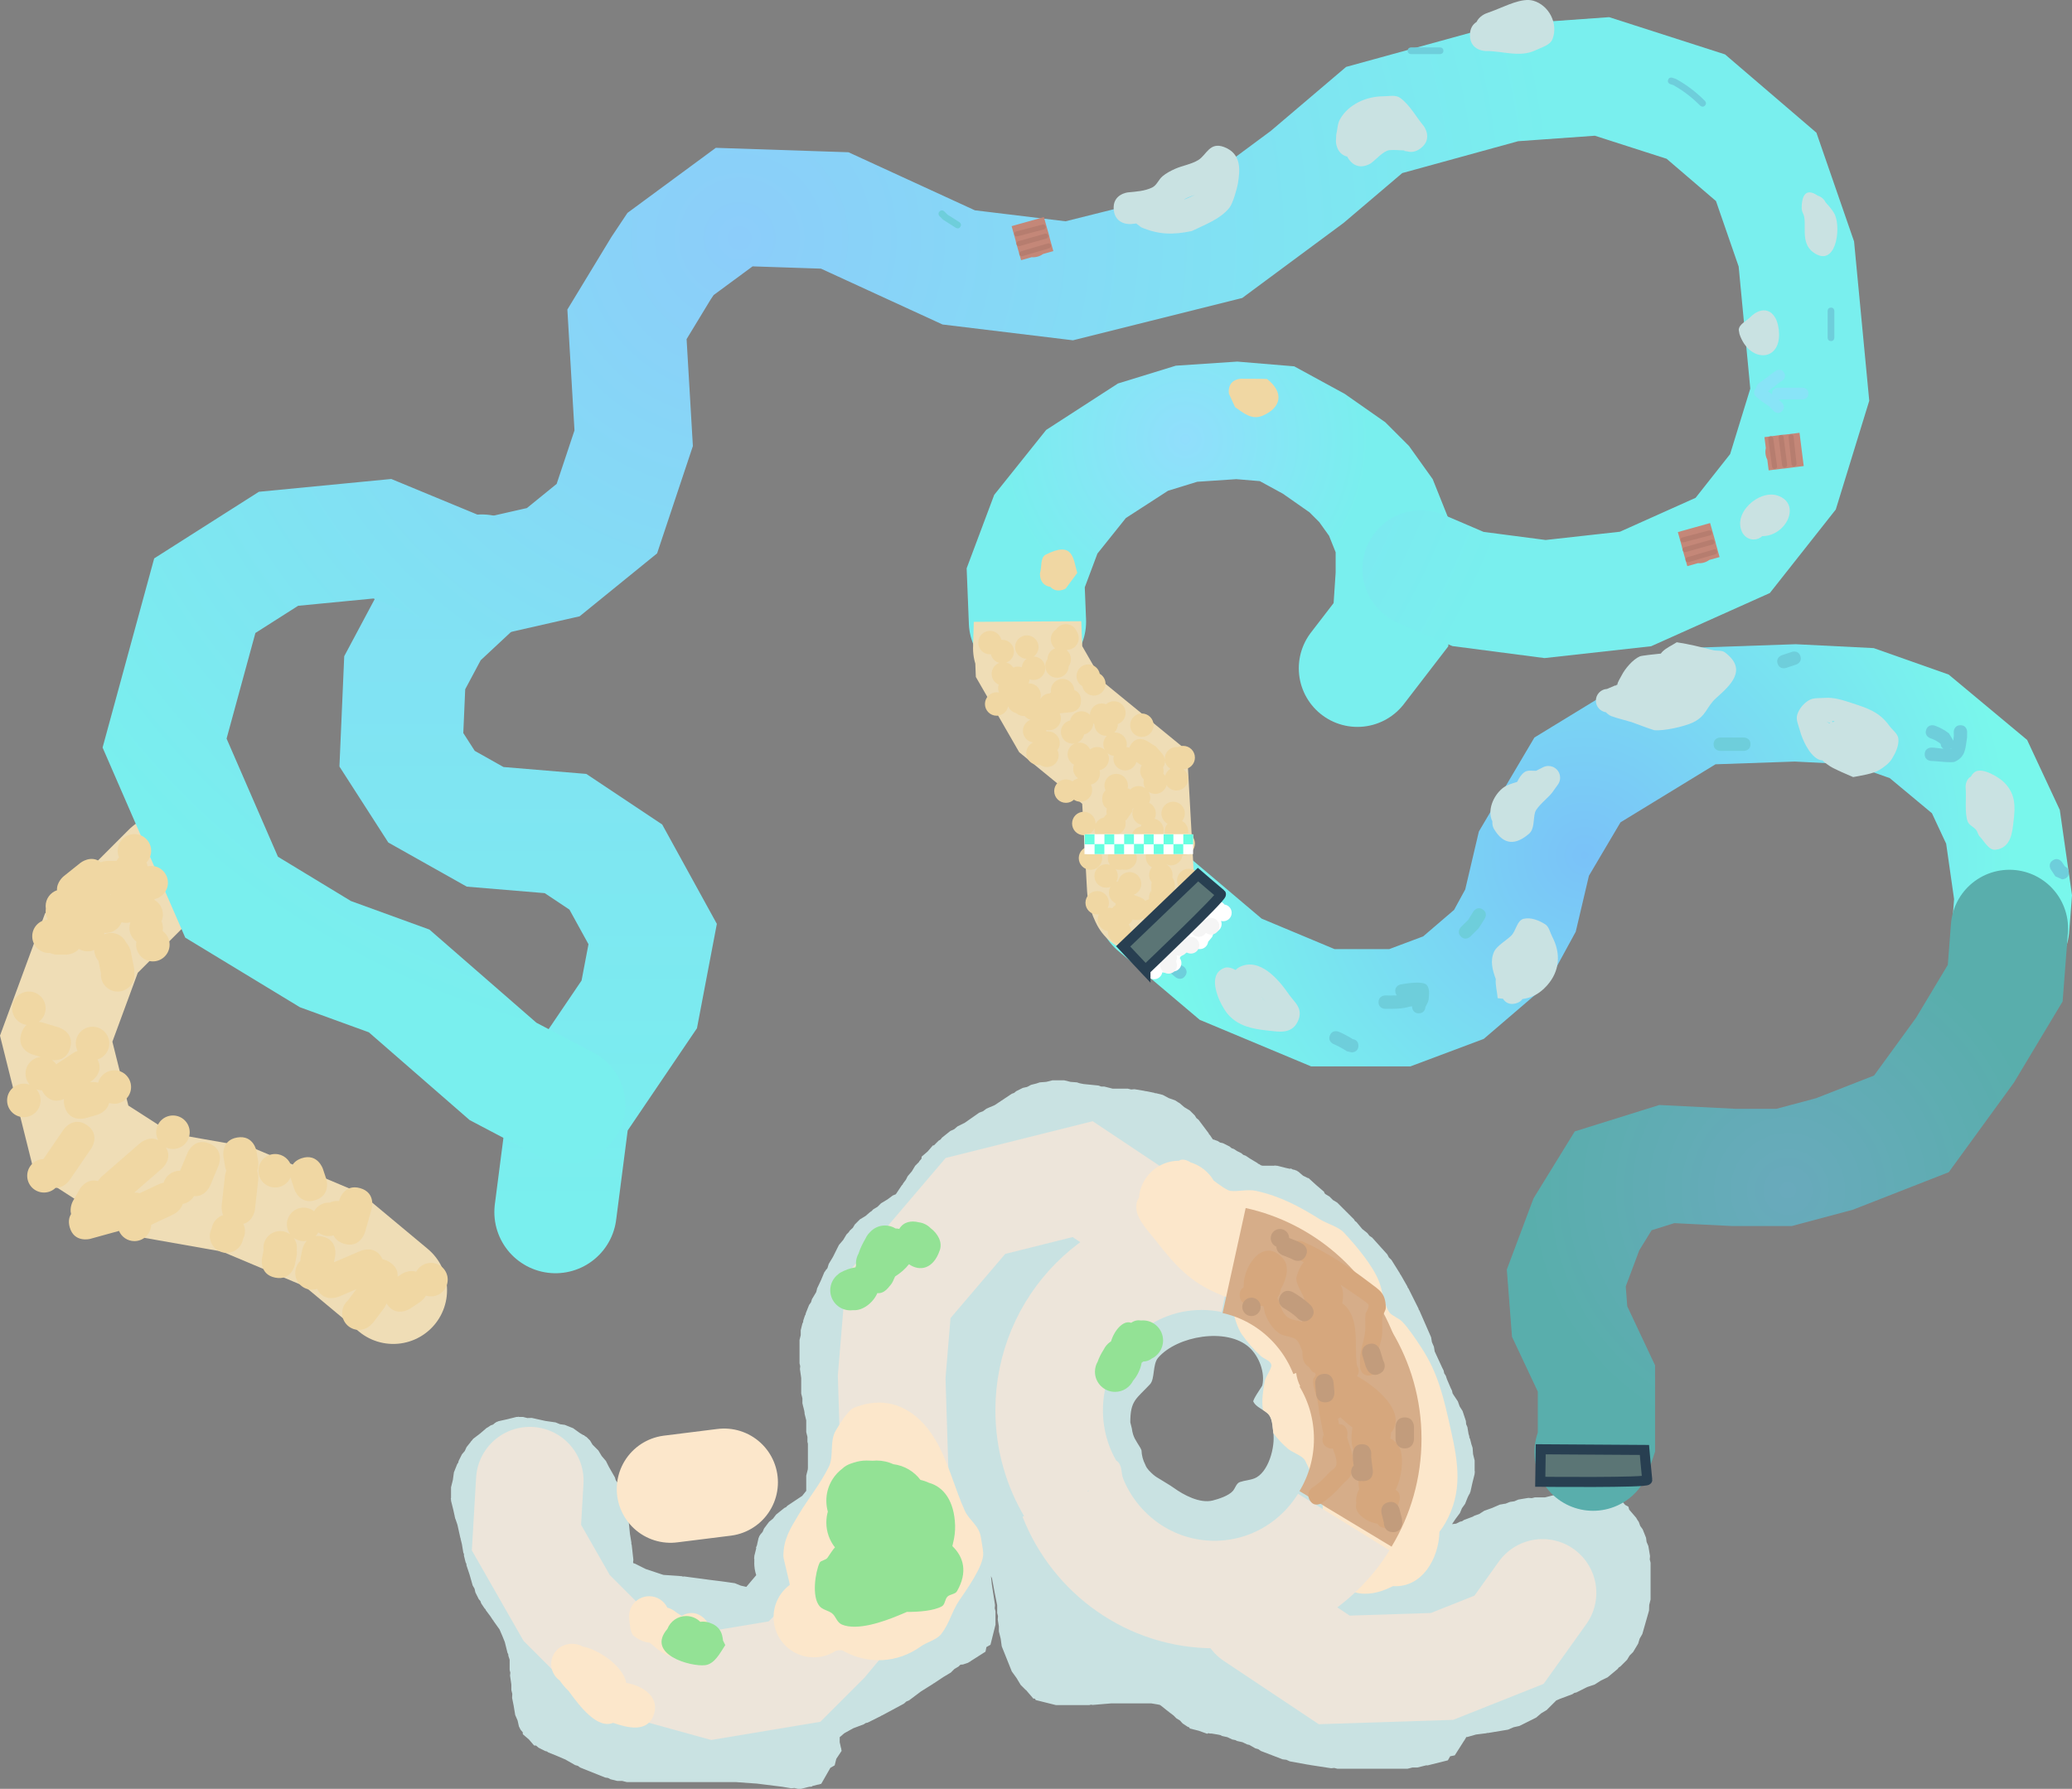 <svg version="1.1" xmlns="http://www.w3.org/2000/svg" xmlns:xlink="http://www.w3.org/1999/xlink" width="618.382" height="533.986" viewBox="0,0,618.382,533.986"><rect x="0" y="0" width="618.382" height="533.986" fill="#808080" stroke="none"/><defs><radialGradient cx="259.244" cy="67.289" r="55" gradientUnits="userSpaceOnUse" id="color-1"><stop offset="0" stop-color="#91defc"/><stop offset="1" stop-color="#79efee"/></radialGradient><radialGradient cx="378.352" cy="191.455" r="127.921" gradientUnits="userSpaceOnUse" id="color-2"><stop offset="0" stop-color="#7ac2f8"/><stop offset="1" stop-color="#79f7ec"/></radialGradient><radialGradient cx="439.068" cy="291.445" r="78.176" gradientUnits="userSpaceOnUse" id="color-3"><stop offset="0" stop-color="#69aabc"/><stop offset="1" stop-color="#59aeac"/></radialGradient><linearGradient x1="62.773" y1="107.955" x2="62.773" y2="297.955" gradientUnits="userSpaceOnUse" id="color-4"><stop offset="0" stop-color="#82e0f4"/><stop offset="1" stop-color="#79efee"/></linearGradient><radialGradient cx="126.182" cy="7.205" r="245.5" gradientUnits="userSpaceOnUse" id="color-5"><stop offset="0" stop-color="#8ccdfa"/><stop offset="1" stop-color="#79efee"/></radialGradient></defs><g transform="translate(94.513,63.864)"><g data-paper-data="{&quot;isPaintingLayer&quot;:true}" fill-rule="nonzero" stroke-linejoin="miter" stroke-miterlimit="10" stroke-dasharray="" stroke-dashoffset="0" style="mix-blend-mode: normal"><g><path d="M130.606,402.622v-1.217l-0.075,-0.112l0.075,-0.336v-0.334l0.579,-2.317l-0.079,-0.183l0.275,-0.653l0.492,-2.213l0.15,-0.299l0.084,-0.334l0.117,-0.067l0.15,-0.3l0.71,-0.828l0.423,-1.005l1.5,-2l1.181,-0.96l0.922,-1.211l2.5,-2l0.483,-0.221l0.357,-0.393l4.45,-2.967l1.2,-1.5l0.007,-0.026v-4.523l0.468,-1.871l0.032,-0.418v-7.233l-0.142,-0.567v-1.477l-0.358,-1.433v-3.5l-0.5,-2v-0.334l-0.075,-0.336l0.023,-0.035l-0.449,-1.794v-0.023l-0.142,-0.567v-1.477l-0.358,-1.433v-4.647l-0.379,-2.656l0.089,-0.859l-0.209,-0.838v-7l0.358,-1.433v-1.477l0.5,-2l0.221,-0.415l0.036,-0.469l0.5,-1.5l0.194,-0.304l0.049,-0.358l1,-2.5l0.569,-0.788l0.283,-0.93l1.263,-2.105l0.066,-0.132l-0.039,-0.09l0.119,-0.282l0.114,-0.571l1.137,-2.4l1.03,-2.447l0.35,-0.466l0.131,-0.277l0.102,-0.034l0.355,-0.473l0.372,-1.224l1.263,-2.105l1.794,-3.588l1.255,-1.465l0.992,-1.654l0.66,-0.66l0.341,-0.511l0.884,-0.804l0.615,-1.025l1.5,-1.5l1.654,-0.992l1.465,-1.255l0.258,-0.129l0.623,-0.623l1.267,-0.76l1.045,-1.045l1.969,-1.182l1.505,-1.129l0.942,-0.397l1.773,-2.66l0.252,-0.229l0.132,-0.314l0.851,-1.134l0.516,-1.032l1.255,-1.465l0.992,-1.654l1.123,-1.123l0.129,-0.258l0.638,-0.744l0.033,-0.598l1.806,-1.548l1.548,-1.806l0.318,-0.018l1.405,-1.405l0.579,-0.348l0.41,-0.537l2.5,-2l1.161,-0.532l0.969,-0.831l2.209,-1.105l4.276,-2.993l1.163,-0.445l0.992,-0.754l2.487,-1.066l5.083,-3.389l0.714,-0.255l0.576,-0.493l2,-1l1.29,-0.287l1.166,-0.622l1.553,-0.388l1.063,-0.354l1.923,-0.148l1.871,-0.468h3.5l1.871,0.468l1.923,0.148l0.791,0.264l1.192,0.238l4.416,0.442l0.832,0.299h0.884l2.567,0.642h4.523l0.973,0.243l1,-0.08l3,0.5l0.182,0.079l0.198,-0.009l2.5,0.5l0.264,0.125h0.293l2,0.5l1.812,0.966l1.934,0.691l0.878,0.586l0.332,0.166l1.465,1.255l1.654,0.992l1.5,1.5l0.444,0.741l0.67,0.545l3,4l0.132,0.314l0.252,0.229l0.859,1.288l0.167,0.056l0.356,0.079l0.237,0.119l0.186,0.062l0.211,0.053l0.012,0.022l0.282,0.094l0.729,0.464l0.843,0.187l2,1l0.576,0.493l0.714,0.255l0.878,0.586l1.332,0.666l0.576,0.493l0.714,0.255l1.262,0.842l2.255,1.353l0.207,0.207l0.276,0.098l0.46,0.307l0.317,0.127l0.254,0.051h3.529l0.112,-0.075l0.336,0.075h0.334l2.675,0.669l1.162,0.258l0.345,-0.094l0.452,0.271l0.732,0.163l0.299,0.15l0.334,0.084l0.067,0.117l0.3,0.15l1.4,1.2l1.458,0.729l0.184,-0.013l2.297,2.088l2.357,2.02l0.01,0.184l0.253,0.379l0.115,0.115l1.233,0.74l1.045,1.045l1.267,0.76l5,5l0.285,0.476l0.448,0.327l1.724,2.069l1.554,1.243l0.601,0.789l0.822,0.554l4.5,5l0.495,0.934l0.761,0.734l2.5,4l0.075,0.231l0.168,0.175l2,3.5l0.092,0.328l0.222,0.259l3,6l0.068,0.307l0.192,0.249l3.5,8l0.248,1.47l0.594,1.367l0.235,1.409l2.245,4.865l0.416,0.832l0.187,0.843l0.464,0.729l0.342,1.026l1.164,2.717l0.342,0.685l0.187,0.843l0.292,0.459l1.272,1.908l0.539,1.509l0.861,1.352l1,3l0.073,0.949l0.38,0.873l0.345,2.071l0.202,0.607l0.036,0.469l0.221,0.415l0.388,1.553l0.354,1.063l0.148,1.923l0.468,1.871v3.217l0.075,0.112l-0.075,0.336v0.334l-0.669,2.675l-0.598,2.692l-0.15,0.299l-0.084,0.334l-0.117,0.067l-0.427,0.853l-0.815,2.037l-0.927,1.284l-0.615,1.46l-1.3,1.734l-1.044,1.566l1.216,-0.152l1.161,-0.581l0.626,-0.139l0.528,-0.364l2.707,-1.015l0.351,-0.234l1.509,-0.539l0.489,-0.311l0.013,-0.036l0.136,-0.059l0.444,-0.283l0.408,-0.272l2.373,-0.847l2.311,-1.005l0.942,-0.157l0.199,-0.071l0.057,0.028l0.523,-0.087l1.296,-0.518l1.29,-0.176l1.194,-0.519l3,-0.5l1,0.08l0.973,-0.243h3.023l2.567,-0.642h1.477l1.433,-0.358h9l1.433,0.358h1.477l2,0.5l2.864,1.528l0.934,0.052l0.704,0.822l0.955,0.509l0.253,0.9l2.112,2.465l0.166,0.332l0.586,0.878l0.422,1.182l0.735,1.018l1,2.5l0.176,1.29l0.519,1.194l0.5,3l-0.08,1l0.243,0.973v11l-0.406,1.624l-0.056,1.673l-2,7l-0.789,1.367l-0.46,1.51l-1.5,2.5l-1.045,1.045l-0.76,1.267l-2,2l-0.476,0.285l-0.327,0.448l-3,2.5l-2.007,0.969l-1.88,1.197l-2.191,0.73l-3.237,1.619l-0.626,0.139l-0.528,0.364l-3.741,1.403l-1.121,0.481l-2.866,2.866l-1.654,0.992l-1.465,1.255l-5,2.5l-1.75,0.389l-1.644,0.715l-6,1l-0.25,-0.02l-0.234,0.091l-3.082,0.385l-2.61,0.746l-0.331,0.011l-0.082,0.245l-0.342,0.538l-0.042,0.167l-0.102,0.058l-2.835,4.454l-1.37,0.274l-0.693,1.213l-6,1.5h-0.523l-2.567,0.642h-1.477l-1.433,0.358h-21l-0.9,-0.225l-0.924,0.086l-6.5,-1l-0.155,-0.065l-0.167,0.011l-5.5,-1l-1.034,-0.468l-1.127,-0.138l-6.5,-2.5l-0.756,-0.531l-0.89,-0.25l-1.809,-1.034l-0.59,-0.118l-1.449,-0.686l-1.565,-0.348l-0.563,-0.281l-0.924,-0.185l-1.449,-0.686l-1.565,-0.348l-0.563,-0.281l-0.734,-0.147l-1.829,-0.305h-0.507l-0.468,-0.117l-0.364,0.182l-2.546,-0.909l-2.622,-0.656l-0.202,-0.353l-0.455,-0.162l-1.5,-1l-0.804,-0.884l-1.025,-0.615l-0.897,-0.897l-1.318,-0.988l-0.121,-0.149l-0.175,-0.08l-2.093,-1.675l-0.377,-0.251l-0.697,-0.139l-1.829,-0.305h-12.008l-5.503,0.459l-0.503,-0.082l-0.494,0.123h-10l-6,-1.5l-0.235,-0.411l-0.473,-0.026l-2.137,-2.493l-0.14,-0.084l-0.511,-0.511l-0.024,-0.003l-0.053,-0.074l-0.911,-0.911l-1.242,-2.071l-1.414,-1.958l-0.479,-1.196l-0.047,-0.078l0.006,-0.023l-2.481,-6.202l-0.307,-2.252l-0.551,-2.205v-1.507l-0.337,-2.02l0.08,-1l-0.243,-0.973v-2.312l-0.767,-3.835l0.004,-0.074l-0.031,-0.068l-0.753,-4.017l-0.305,-0.67l0.256,2.434l0.956,6.217l-0.086,0.924l0.225,0.9v4l-1.5,6l-1.213,0.693l-0.274,1.37l-4.454,2.835l-0.058,0.102l-0.167,0.042l-0.538,0.342l-1.5,0.5l-0.701,0.054l-0.153,0.092l-0.455,0.455l-1.267,0.76l-1.045,1.045l-2.255,1.353l-2.762,1.842l-0.171,0.061l-0.126,0.13l-3.568,2.23l-3.592,2.694l-0.838,0.353l-0.672,0.613l-6.5,3.5l-0.181,0.046l-0.142,0.121l-4,2l-0.626,0.139l-0.528,0.364l-3.165,1.187l-2.66,1.478l-1.388,1.19v1.494l0.378,1.703l0.122,0.213l-0.053,0.094l0.128,0.577l-1.588,2.382l-0.487,1.947l-1.273,0.727l-2.727,4.773l-0.574,0.143l-0.06,0.09l-0.245,-0.014l-1.785,0.446l-0.145,0.178l-0.833,0.067l-2.359,0.59h-1l-0.973,-0.243l-1,0.08l-2.759,-0.46l-7.441,-0.93l-6.256,-0.447h-32.572l-1.433,-0.358h-1.477l-2,-0.5l-0.728,-0.388l-0.818,-0.112l-7.5,-3l-0.684,-0.494l-0.813,-0.229l-2.904,-1.66l-2.735,-1.172l-2.364,-0.946l-0.413,-0.298l-0.497,-0.11l-2,-1l-0.744,-0.638l-0.598,-0.033l-1.548,-1.806l-1.806,-1.548l-0.032,-0.578l-0.016,-0.037l-0.623,-0.726l-0.5,-1l-0.389,-1.75l-0.715,-1.644l-0.468,-2.809l-0.462,-2.31l0.057,-1.194l-0.29,-1.16v-1.647l-0.379,-2.656l0.089,-0.859l-0.209,-0.838v-3.023l-0.03,-0.12l-0.354,-1.063l-0.036,-0.469l-0.221,-0.415l-0.802,-3.21l-0.643,-1.608l-0.931,-2.173l-1.746,-2.444l-0.073,-0.185l-0.147,-0.134l-0.815,-1.223l-1.3,-1.734l-0.132,-0.314l-0.252,-0.229l-1,-1.5l-0.255,-0.714l-0.493,-0.576l-1,-2l-0.244,-1.097l-0.561,-0.973l-0.928,-3.249l-0.918,-2.753l-0.036,-0.469l-0.221,-0.415l-0.5,-2v-0.489l-0.195,-0.449l-0.421,-2.527l-0.384,-1.535v-0.162l-0.073,-0.145l-0.866,-3.896l-0.398,-1.195l-0.022,-0.012l-0.053,-0.211l-0.062,-0.186l-0.119,-0.237l-0.079,-0.356l-0.072,-0.216l-0.013,-0.165l-0.434,-1.955l-0.669,-2.675v-0.334l-0.075,-0.336l0.075,-0.112v-3.217l0.551,-2.205l0.307,-2.252l1,-2.5l0.298,-0.413l0.11,-0.497l1,-2l0.831,-0.969l0.532,-1.161l1.304,-1.629l0.005,-0.082l0.195,-0.167l0.497,-0.621l2.049,-1.561l1.955,-1.676l0.332,-0.166l0.878,-0.586l0.714,-0.255l0.576,-0.493l0.3,-0.15l0.067,-0.117l0.334,-0.084l0.299,-0.15l2.692,-0.598l0.631,-0.158l0.212,-0.076l0.03,0.015l1.802,-0.45h0.334l0.336,-0.075l0.112,0.075h1.217l1.282,0.321l1.321,-0.035l4.05,0.9l3.044,0.435l1.333,0.543l1.426,0.195l1.202,0.481l0.023,-0.006l0.078,0.047l1.196,0.479l1.958,1.414l1.09,0.654l0.203,0.011l0.195,0.228l0.582,0.349l0.911,0.911l0.074,0.053l0.003,0.024l0.011,0.011l0.75,1.25l1.75,1.75l0.992,1.654l1.255,1.465l0.851,1.702l1.835,3.211l0.229,0.813l0.494,0.684l1,2.5l0.074,0.54l0.279,0.468l1.5,5l0.054,1.161l0.393,1.094l0.461,4.609l0.435,2.612l-0.027,0.334l0.117,0.314l0.5,4.5l-0.09,0.67l0.064,0.258l0.114,0.086l0.352,0.078l3.237,1.619l5.258,1.753l5.493,0.392l0.357,0.117l0.374,-0.042l7.451,0.994l3.951,0.494l0.101,0.039l0.108,-0.011l3.5,0.5l1.786,0.728l1.653,0.367l2.953,-3.49c-0.383,-1.173 -0.59,-2.425 -0.59,-3.726zM310.748,357.579l-0.591,1.477l-0.284,1.42l-0.998,2.107l-0.784,2.196l-0.586,0.878l-0.166,0.332l-0.638,0.744l-0.033,0.598l-1.806,1.548l-0.052,0.061l0.17,0.679l0.793,1.322l-0.183,0.673l0.016,0.009l0.084,0.334l0.15,0.299l0.598,2.692l0.669,2.675v0.334l0.075,0.336l-0.027,0.041l0.094,0.378v1.477l0.358,1.433v1l-0.358,1.433v0.841l-0.277,0.265l-0.865,3.461l-0.411,0.235l-0.026,0.473l-2.012,1.724l-0.951,1.267l-1.71,1.39l-1.53,1.586l-4,2.5l-0.889,0.288l-0.744,0.565l-6.547,2.806l-8.065,4.27l-0.254,0.063l-0.202,0.166l-10.5,5l-0.277,0.056l-0.226,0.169l-9.14,3.848l-8.509,4.255l-2.508,1.337h2.5l0.973,0.243l1,-0.08l3,0.5l0.182,0.079l0.198,-0.009l2.5,0.5l1.449,0.686l1.565,0.348l2,1l0.576,0.493l0.714,0.255l1.5,1l0.357,0.393l0.483,0.221l2.354,1.883l1.85,1.388l0.361,0.445l1.911,0.319l0.182,0.079l0.198,-0.009l2.5,0.5l1.449,0.686l1.565,0.348l0.563,0.281l0.924,0.185l1.449,0.686l1.565,0.348l0.563,0.281l0.924,0.185l1.743,0.826l1.857,0.522l2.707,1.547l4.595,1.767l4.23,0.769l5.432,0.836h15.349l0.149,-0.164l0.084,-0.336l0.46,-0.263l2.522,-2.774l0.005,-0.027l0.045,-0.029l0.811,-0.892l1.5,-1l1.509,-0.539l1.352,-0.861l3,-1l1.192,-0.092l1.115,-0.431l3.082,-0.385l2.61,-0.746l0.935,-0.031l0.873,-0.338l3.757,-0.47l3.979,-0.663l1.644,-0.822l3.123,-3.123l1.949,-1.169l1.809,-1.375l3.5,-1.5l0.28,-0.045l0.234,-0.161l3.41,-1.279l3.437,-1.718l0.843,-0.187l0.729,-0.464l0.852,-0.284l0.842,-0.702l0.516,-0.516l1.084,-3.794v-5.819h-0.523l-2.567,0.642h-1.477l-1.433,0.358h-3.507l-0.741,0.123l-1.296,0.518l-1.29,0.176l-1.194,0.519l-1.398,0.233l-1.01,0.643l-0.408,0.272l-1.303,0.466l-1.139,0.786l-3.41,1.279l-2.437,1.218l-1.983,0.441l-1.895,0.733l-3.082,0.385l-1.538,0.439l-0.261,0.13l-5.283,5.283l-3.341,5.011l-0.482,0.439l-0.283,0.587l-2.5,3l-0.984,0.719l-0.738,0.969l-2.5,2l-1.92,0.88l-1.782,1.134l-3,1l-1.923,0.148l-1.871,0.468h-1.5l-0.468,-0.117l-0.364,0.182l-2.546,-0.909l-2.622,-0.656l-0.202,-0.353l-0.455,-0.162l-1.5,-1l-0.804,-0.884l-0.044,-0.027l-0.203,-0.011l-0.195,-0.228l-0.582,-0.349l-1,-1l-0.992,-1.654l-1.255,-1.465l-0.15,-0.3l-0.117,-0.067l-0.084,-0.334l-0.15,-0.299l-0.163,-0.732l-0.271,-0.452l0.094,-0.345l-0.258,-1.162l-0.669,-2.675v-0.334l-0.075,-0.336l0.075,-0.112v-1.717l0.468,-1.871l0.148,-1.923l0.264,-0.791l0.353,-1.767l0.686,-1.449l0.348,-1.565l0.281,-0.563l0.185,-0.924l0.686,-1.449l0.348,-1.565l0.911,-1.822l0.181,-0.722l0.622,-1.166l0.287,-1.29l0.5,-1l0.263,-0.306l0.086,-1.122l0.5,-1.5l0.342,-0.538l0.042,-0.167l0.085,-0.049l0.018,-0.081l0.013,-0.165l0.072,-0.216l0.079,-0.356l0.115,-0.229l0.352,-1.758l0.686,-1.449l0.008,-0.035l-0.094,-0.345l0.271,-0.452l0.163,-0.732l0.5,-1l0.821,-0.957l0.293,-0.619l0.261,-0.087l0.873,-1.456l1,-1l0.309,-0.186l0.203,-0.298l4.5,-4l0.283,-0.148l0.193,-0.254l3.545,-2.836l0.967,-1.45l0.252,-0.229l0.132,-0.314l0.548,-0.73l0.411,-1.026l0.041,-0.056l-0.041,-0.076l-0.388,-1.553l-0.354,-1.063l-0.073,-0.949l-0.38,-0.873l-0.345,-2.071l-0.194,-0.582l-1.109,-1.663l-0.539,-1.509l-0.861,-1.352l-0.23,-0.691l-0.119,-0.237l-0.078,-0.352l-0.218,-0.287l-1.5,-3.5l-0.081,-0.503l-0.273,-0.43l-0.23,-0.691l-0.119,-0.237l-0.042,-0.188l-0.121,-0.15l-2.262,-4.9l-0.027,0.107l0.091,0.753l-0.5,4l-0.557,1.439zM243.282,362.556c0.369,2.707 1.153,3.431 2.545,5.79c0.129,0.219 0.239,0.454 0.334,0.702c0.05,1.533 0.444,2.979 1.109,4.262c0.134,0.36 0.296,0.697 0.501,0.999c0.362,0.533 0.81,1.023 1.315,1.481c0.677,0.677 1.45,1.257 2.298,1.718c1.504,0.973 3.121,1.843 4.414,2.775c2.984,2.151 7.804,4.72 11.609,3.769c1.723,-0.431 4.814,-1.419 6.048,-2.877c0.722,-0.853 1.017,-2.27 2.074,-2.633c1.395,-0.479 2.917,-0.544 4.294,-1.074c4.2,-1.615 6.318,-9.41 5.667,-13.75c-0.288,-1.918 -0.21,-4.252 -1.615,-5.59c-1.353,-1.289 -3.472,-1.902 -4.329,-3.562c-0.292,-0.566 2.59,-4.53 2.667,-4.862c0.867,-3.762 -0.886,-8.621 -3.905,-11.366c-6.615,-6.014 -21.551,-3.47 -27.203,3.124c-1.669,1.947 -0.903,6.28 -2.393,7.882c-4.133,4.444 -5.889,4.801 -5.889,11.375zM157.577,426.97l5.548,-2.988l3.281,-2.461l0.479,-0.202l0.361,-0.374l3.85,-2.406l2.853,-1.902l0.276,-0.098l0.207,-0.207l1.233,-0.74l0.455,-0.455l1.267,-0.76l0.568,-0.568l-0.21,-1.362l0.027,-0.293l-0.101,-0.276l-1,-9.5l0.031,-0.22l-0.068,-0.211l-1,-14.5l0.074,-0.416l-0.102,-0.41v-10l0.088,-0.35l-0.067,-0.355l0.5,-8.5l0.152,-0.486l-0.052,-0.506l1,-7l0.495,-1.214l0.149,-1.302l1.5,-4l1.126,-1.632l0.048,-0.862l0.965,-0.827l0.737,-4.789l0.139,-0.331l-0.012,-0.359l1.5,-7l0.182,-0.37l0.014,-0.412l2,-7l0.246,-0.427l0.056,-0.49l3,-8l0.714,-1.036l0.398,-1.193l7,-11l0.753,-0.715l0.491,-0.915l5,-5.5l0.955,-0.637l0.724,-0.891l3.873,-2.905l0.071,-0.17l2.895,-1.121l2.861,-1.205l0.169,0.073l3.843,-0.48l2.039,0.247l2.053,-0.054l3.335,0.741l0.062,-0.027l0.204,0.086l0.899,0.2l2.264,1.132l2.333,0.982l0.737,0.553l0.198,0.099l0.02,0.065l0.365,0.274l0.339,-0.846l3.621,-5.014l1.013,-0.141l0.508,-0.888l6,-1.5h1l0.468,0.117l0.266,-0.133l-0.034,-0.051l-2.079,-2.772l-1.785,-0.357l-1.829,-0.305h-5.007l-1.433,-0.358h-1.477l-3.153,-0.788l-4.131,-0.413l-0.562,-0.202l-0.597,0.028l-2.5,-0.5l-0.564,-0.267h-0.407l-0.266,0.142l-0.722,0.181l-0.154,0.077l-5.378,3.586l-1.045,0.373l-0.884,0.672l-2.361,1.012l-3.985,2.789l-0.836,0.32l-0.679,0.582l-1.863,0.931l-0.988,0.791l-2.03,2.03l-0.582,0.349l-0.426,0.497l-0.992,1.654l-1.123,1.123l-0.129,0.258l-0.71,0.828l-0.423,1.005l-1.3,1.734l-1.815,2.723l-0.252,0.229l-0.132,0.314l-1.03,1.374l-0.007,0.135l-0.262,0.224l-0.201,0.267l-2.14,1.739l-2.093,1.794l-0.299,0.15l-0.268,0.217l-0.134,-0.017l-0.332,0.166l-1.134,0.851l-0.581,0.244l-0.445,0.445l-1.233,0.74l-0.955,0.955l-1.654,0.992l-1.309,1.122l-0.038,0.057l-0.884,0.804l-0.615,1.025l-0.123,0.123l-1.129,2.258l-0.306,0.357l-0.137,0.45l-0.822,1.37l-0.083,0.25l-1.036,1.627l-0.563,1.336l-0.019,0.095l-0.686,1.449l-0.348,1.565l-1,2l-0.306,0.357l-0.137,0.45l-1.005,1.675l-0.512,1.28l-0.243,0.728l-0.03,0.12v4.67l0.379,2.656l-0.089,0.859l0.209,0.838v4.023l0.142,0.567v1.477l0.358,1.433v0.5l0.5,2v0.334l0.075,0.336l-0.023,0.035l0.449,1.794v0.334l0.075,0.336l-0.075,0.112v2.24l0.142,0.567v1.477l0.358,1.433v9.5l-0.468,1.871l-0.032,0.418v5.211l-0.358,1.433v1.477l-0.723,2.892l0.029,0.072l-0.102,0.223l-0.203,0.813l-1.205,2.259l-1.067,2.327l-0.524,0.655l-0.116,0.217l-0.075,0.021l-1.31,1.637l0.192,0.212l0.46,0.263l0.084,0.336l0.233,0.256l-0.036,0.529l1.22,4.879v2.5l-0.358,1.433v1.477l-0.5,2l-0.495,0.928l-0.181,1.036l-2,4.5l-0.38,0.486l-0.167,0.594l-2,3.5l-0.168,0.175l-0.075,0.231l-2.5,4l-0.986,0.951l-0.367,0.611zM106.884,430.565l-6.633,-0.474l-1.435,-0.47l-1.505,-0.116l-7.5,-2.5l-0.729,-0.464l-0.843,-0.187l-3.685,-1.842l-3.176,-1.361l-0.884,-0.672l-0.61,-0.218l0.251,1.002l0.354,1.063l0.036,0.469l0.221,0.415l0.5,2v1.477l0.358,1.433v3.647l0.379,2.656l-0.089,0.859l0.209,0.838v0.516l2.227,0.954l0.555,0.422l0.671,0.189l2.777,1.587l5.831,2.332h31.439l0.424,0.106l0.431,-0.076l7,0.5l0.31,0.101l0.324,-0.039l0.046,0.006l0.732,-1.465l0.71,-0.828l0.423,-1.005l1.5,-2l1.026,-0.833l0.375,-0.528l-1.853,0.556l-1.749,0.081l-1.699,0.425h-11.717l-0.112,0.075l-0.336,-0.075h-0.334l-2.675,-0.669l-2.692,-0.598l-0.299,-0.15l-0.334,-0.084l-0.067,-0.117l-3.3,-1.65l-4.696,-4.025l-0.07,-1.253zM69.769,397.595l0.032,-0.401l-0.136,-0.378l-0.385,-3.851l-1.015,-3.382l-0.492,-1.23l-1.587,-2.777l-0.092,-0.328l-0.222,-0.259l-0.129,-0.258l-0.623,-0.623l-0.003,-0.005l-0.213,-0.03l0.085,0.255l0.048,0.628l0.282,0.563l0.966,4.346l0.462,1.847v0.489l0.195,0.449l0.421,2.527l0.272,1.088l0.854,2.563l0.021,0.267l0.134,0.232l0.694,2.428l0.167,0.334l0.401,0.601l0.679,0.905l-0.369,-3.321z" fill="#c9e2e2" stroke="none" stroke-width="0.5" stroke-linecap="butt"/><path d="M252.606,304.122l-24,-16l-32,8l-23,27l-2,24l1,32l-8,27l-3,8l-10,12l-9,9l-24,4l-29,-8l-15,-15l-12,-21l1,-17" fill="none" stroke="#ede5da" stroke-width="32.1" stroke-linecap="round"/><path d="M225.19,380.97c-4.178,-6.954 -6.584,-15.117 -6.584,-23.848c0,-25.405 20.371,-46 45.5,-46c3.158,0 6.24,0.325 9.217,0.944" fill="none" stroke="#ede5da" stroke-width="32.1" stroke-linecap="butt"/><path d="M320.956,409.738c-7.636,3.848 -15.202,3.066 -19.242,-6.706c-2.299,-5.561 -1.083,-12.222 -1.5,-17.977c-0.214,-2.95 -3.774,-9.969 -5.239,-12.957c-0.666,-1.358 -3.817,-2.392 -5.104,-3.491c-1.586,-1.353 -3.097,-2.928 -4.35,-4.662c-0.01,-0.076 -0.02,-0.152 -0.031,-0.226c-0.288,-1.918 -0.21,-4.252 -1.615,-5.59c-0.428,-0.408 -0.933,-0.748 -1.45,-1.075c-0.026,-0.144 -0.049,-0.287 -0.069,-0.432c-0.369,-2.585 0.125,-5.702 0.616,-8.295c0.2,-1.055 2.05,-3.72 1.95,-4.669c-0.142,-1.346 -2.05,-1.767 -3.062,-2.666c-2.167,-1.924 -4.042,-4.125 -5.737,-6.504c-1.306,-1.834 -2.264,-5.375 -2.909,-7.456c-0.132,-0.425 -0.66,-3.325 -1.052,-3.464c-10.46,-3.73 -15.084,-8.546 -22.01,-17.462c-2.281,-2.936 -6.509,-6.983 -5.371,-11.155c0.12,-0.439 0.34,-0.83 0.606,-1.201c0.446,-6.221 5.635,-11.128 11.969,-11.128c0.928,-0.718 2.506,-0.137 3.483,0.513c2.913,0.882 5.358,2.842 6.871,5.416c2.14,1.617 4.148,2.984 4.979,3.071c2.542,0.263 5.172,-0.554 7.667,0c7.26,1.613 12.841,4.591 19.108,8.519c1.992,1.249 5.485,2.184 7.1,3.919c3.448,3.703 8.642,9.774 10.525,14.696c1.079,2.82 1.378,6.729 3.079,9.158c0.624,0.892 2.828,1.773 3.7,2.644c1.919,1.919 4.139,5.308 5.721,7.697c5.275,7.97 6.849,15.59 8.909,24.749c2.222,9.881 3.588,18.521 -1.657,27.774c-0.501,0.884 -1.089,1.761 -1.75,2.603c-0.177,7.956 -5.155,16.792 -13.883,16.231c-0.084,0.042 -0.168,0.084 -0.251,0.126zM308.128,351.534c0.497,0.254 0.992,0.515 1.483,0.785c-0.373,-0.572 -0.763,-1.134 -1.172,-1.69c-0.345,0.384 -0.65,0.732 -0.312,0.905z" fill="#fce7cb" stroke="none" stroke-width="0.5" stroke-linecap="butt"/><path d="M212.13,121.715l-0.524,-13.093l6,-16l12,-15l17,-11l13,-4l15,-1l12,1l11,6l10,7l5,5l5,7l4,10v10l-1,15l-10,13" fill="none" stroke="url(#color-1)" stroke-width="35" stroke-linecap="round"/><path d="M365.856,411.622l-10,14l-20.002,7.956l-32.174,1.044l-24,-16" data-paper-data="{&quot;index&quot;:null}" fill="none" stroke="#ede5da" stroke-width="32.1" stroke-linecap="round"/><path d="M105.606,380.622l16,-2" fill="none" stroke="#fce7cb" stroke-width="32.1" stroke-linecap="round"/><path d="M250.431,206.551l22.342,18.904l27.5,11.5h23l16,-6l14,-12l6,-11l4,-17l13,-22l36,-22l29,-1l20,1l17,6l18,15l7,15l3,21l-0.701,9.119" fill="none" stroke="url(#color-2)" stroke-width="35" stroke-linecap="round"/><path d="M380.939,369.622l1,-3v-19l-8,-17l-1,-13l6,-16l8,-13l16,-5l20,1h15l15,-4l23,-9l16,-22l12,-20l1.258,-16.353" fill="none" stroke="url(#color-3)" stroke-width="35" stroke-linecap="round"/><path d="M351.891,228.374c-0.992,-2.688 -1.758,-5.483 -0.465,-8.214c0.784,-1.656 3.603,-3.302 5.038,-4.679c1.521,-1.459 1.715,-4.597 3.767,-5.077c2.137,-0.5 4.522,0.454 6.383,1.618c1.206,0.754 1.463,2.442 2.122,3.703c2.62,5.007 2.322,10.277 -1.565,14.613c-2.304,2.57 -4.687,3.665 -7.31,4.02c-0.39,0.568 -1.032,1.067 -2.073,1.328c-2.038,0.51 -3.159,-0.51 -3.729,-1.407c-0.521,-0.054 -1.052,-0.116 -1.595,-0.181c-0.159,-1.907 -0.715,-3.825 -0.574,-5.723z" fill="#c9e2e2" stroke="none" stroke-width="0.5" stroke-linecap="butt"/><path d="M401.148,131.24c0.139,-0.199 0.291,-0.387 0.464,-0.558c1.217,-1.206 2.864,-1.882 4.296,-2.823c3.775,0.574 7.146,1.416 10.806,2.35c1.174,0.299 2.6,-0.049 3.571,0.675c6.912,5.159 1.608,9.841 -2.649,13.653c-2.906,2.603 -2.835,5.301 -6.859,7.245c-2.495,1.205 -8.724,2.631 -11.604,2.313c-0.491,-0.054 -6.425,-2.31 -6.88,-2.446c-1.97,-0.589 -3.988,-1.033 -5.916,-1.75c0,0 -0.91,-0.341 -1.592,-1.144c-1.702,-0.237 -3.013,-1.699 -3.013,-3.466c0,-1.877 1.477,-3.409 3.332,-3.496c0.064,-0.031 0.13,-0.059 0.196,-0.086l2.259,-0.968l0.056,0.131l0.205,-0.231c0.115,-0.029 0.23,-0.058 0.345,-0.089c0.131,-0.939 0.863,-1.933 1.296,-2.802c0.982,-1.971 3.359,-4.784 5.438,-5.679c0.523,-0.225 4.245,-0.633 6.247,-0.829z" fill="#c9e2e2" stroke="none" stroke-width="0.5" stroke-linecap="butt"/><path d="M493.727,167.926c0.274,-0.535 0.641,-0.997 1.138,-1.34c2.225,-1.539 7.34,1.616 8.883,3.228c3.33,3.478 3.208,7.077 2.67,11.533c-0.373,3.086 -0.668,7.925 -5.37,8.44c-2.039,0.223 -3.287,-2.478 -4.722,-3.944c-0.523,-0.534 -0.599,-1.391 -1.068,-1.973c-0.728,-0.902 -2.031,-1.365 -2.487,-2.43c-1.032,-2.412 -0.372,-7.434 -0.646,-10.136c0,0 -0.234,-2.343 1.603,-3.378z" fill="#c9e2e2" stroke="none" stroke-width="0.5" stroke-linecap="butt"/><path d="M274.266,225.696c0.279,-0.323 0.596,-0.6 0.977,-0.802c6.203,-3.285 12.016,3.867 14.905,8.065c1.676,2.436 4.542,4.247 2.594,8.218c-1.877,3.827 -5.932,2.887 -8.879,2.587c-4.486,-0.456 -8.751,-1.276 -11.876,-4.821c-2.03,-2.303 -7.039,-11.718 -1.053,-13.888c0.936,-0.339 2.116,-0.003 3.332,0.641zM283.034,235.057c-0.396,-0.52 -0.803,-1.019 -1.246,-1.503z" fill="#c9e2e2" stroke="none" stroke-width="0.5" stroke-linecap="butt"/><path d="M358.289,169.535c0.553,-1.176 1.246,-2.224 2.144,-2.89c0.937,-0.695 2.286,-0.393 3.474,-0.419l2.071,-1.036c0.486,-0.256 1.04,-0.401 1.628,-0.401c1.933,0 3.5,1.567 3.5,3.5c0,0.773 -0.251,1.488 -0.676,2.067l-1.643,2.3c-1.129,1.568 -4.717,4.275 -5.182,6.034c-0.56,2.121 -0.123,4.904 -1.787,6.333c-4.02,3.452 -7.569,3.445 -10.469,-1.45c-0.406,-0.685 -0.506,-1.451 -0.469,-2.253c-1.596,-3.128 0.216,-7.609 3.052,-9.899c1.233,-0.996 2.825,-1.388 4.356,-1.886z" fill="#c9e2e2" stroke="none" stroke-width="0.5" stroke-linecap="butt"/><path d="M448.939,148.789c2.312,0 3.096,1.527 3.363,2.564c-0.611,-0.042 -1.239,0.102 -1.855,0.099c-0.601,-0.003 -2.26,-0.719 -1.762,-0.382c0.654,0.443 0.977,1.206 1.206,2.011c0.492,-0.379 1.03,-0.706 1.601,-0.982c2.04,1.403 4.206,3.651 6.221,4.537c0.933,0.41 2.321,-1.259 2.487,1.183c0.038,0.559 -0.412,1.349 -0.972,1.372c-0.579,0.023 -0.64,-1.052 -1.17,-1.285c-0.387,-0.171 -1.497,0.233 -2.449,0.518c0.067,0.222 0.115,0.466 0.141,0.733c1.19,0.664 2.436,1.234 3.571,1.987c1.949,-0.818 3.477,-1.088 5.095,-2.544c0.258,-0.233 0.86,-0.414 0.737,-0.739c-0.178,-0.468 -0.954,-0.387 -1.302,-0.747c-0.528,-0.544 -0.711,-1.37 -1.258,-1.895c-1.909,-1.833 -6.859,-3.135 -9.529,-3.729c3.877,-1.164 8.598,-0.313 10.92,2.564c1.291,1.6 3.805,3.469 3.028,5.372c-0.997,2.445 -4.342,3.147 -6.846,3.984c-2.171,0.726 -4.118,0.19 -5.944,-0.833c-0.936,0.545 -1.95,0.545 -1.95,0.545c-1.384,-0.11 -2.91,0.292 -4.151,-0.33c-2.69,-1.35 -4.767,-5.903 -5.499,-8.719c-0.388,-1.493 -1.207,-3.088 -0.762,-4.564c0.531,-1.76 1.871,-3.351 3.438,-4.311c1.38,-0.846 3.186,-0.608 4.8,-0.737c2.686,-0.216 5.382,0.666 7.942,1.507c4.721,1.549 8.323,2.628 11.321,6.831c0.921,1.291 2.574,2.339 2.698,3.92c0.161,2.072 -0.84,4.159 -1.93,5.928c-0.883,1.434 -2.351,2.461 -3.783,3.347c-1.868,1.157 -5.732,1.708 -7.789,2.109c-1.13,-0.493 -5.627,-2.368 -6.867,-3.217c-1.052,-0.72 -2.227,-1.416 -2.891,-2.504c-0.906,-1.487 -1.993,-3.247 -1.653,-4.954c0.001,-0.005 0.002,-0.01 0.003,-0.015l-1.71,-5.122c0,0 0,-3.5 3.5,-3.5zM452.302,151.352c0.034,0.131 0.059,0.255 0.078,0.367c0.224,-0.084 0.452,-0.16 0.683,-0.229c-0.139,-0.031 -0.272,-0.06 -0.399,-0.087c-0.12,-0.026 -0.241,-0.042 -0.363,-0.05zM451.491,152.098c0.073,-0.035 0.146,-0.069 0.22,-0.103l-1.072,-0.432c0.281,0.158 0.566,0.338 0.852,0.535z" fill="#c9e2e2" stroke="none" stroke-width="0.5" stroke-linecap="butt"/><path d="M490.577,152.622c2,0 2,2 2,2l-0.027,1.662c-0.489,2.936 -0.318,5.79 -3.696,7.242c-0.953,0.41 -5.705,-0.238 -6.944,-0.238c0,0 -2,0 -2,-2c0,-2 2,-2 2,-2c0.944,0 2.329,0.233 3.585,0.371c-0.472,-0.338 -0.708,-0.81 -0.708,-0.81l-0.127,-0.666c-0.892,-0.739 -1.945,-1.318 -3.05,-1.664c0,0 -1.897,-0.632 -1.265,-2.53c0.632,-1.897 2.53,-1.265 2.53,-1.265c1.536,0.534 3.001,1.336 4.284,2.336l1.206,2.001c0,0 0.042,0.084 0.089,0.224c0.092,-0.802 0.127,-1.525 0.149,-1.658l-0.027,-1.005c0,0 0,-2 2,-2zM487.633,159.717c0.124,-0.018 0.232,-0.123 0.325,-0.288c-0.13,0.11 -0.285,0.213 -0.469,0.306c0.05,-0.005 0.098,-0.011 0.144,-0.018z" fill="#6ecedb" stroke="none" stroke-width="0.5" stroke-linecap="butt"/><path d="M427.91,158.289c0,2 -2,2 -2,2c-2.111,0 -4.889,0 -7,0c0,0 -2,0 -2,-2c0,-2 2,-2 2,-2c2.111,0 4.222,0 6.333,0h0.667c0,0 2,0 2,2z" fill="#6ecedb" stroke="none" stroke-width="0.5" stroke-linecap="butt"/><path d="M309.213,246.318c0.559,0.091 1.697,0.462 1.697,1.97c0,2 -2,2 -2,2l-1.443,-0.336c-1.26,-0.847 -2.614,-1.566 -4.012,-2.159c0,0 -1.838,-0.788 -1.05,-2.626c0.788,-1.838 2.626,-1.05 2.626,-1.05c1.445,0.625 2.851,1.358 4.182,2.201z" fill="#6ecedb" stroke="none" stroke-width="0.5" stroke-linecap="butt"/><path d="M347.97,207.593c1.696,1.06 0.636,2.756 0.636,2.756l-1.798,2.852c-0.828,0.834 -1.656,1.668 -2.484,2.502c0,0 -1.414,1.414 -2.828,0c-1.414,-1.414 0,-2.828 0,-2.828c0.727,-0.721 1.455,-1.443 2.182,-2.164l1.536,-2.482c0,0 1.06,-1.696 2.756,-0.636z" fill="#6ecedb" stroke="none" stroke-width="0.5" stroke-linecap="butt"/><path d="M442.808,131.989c0.632,1.897 -1.265,2.53 -1.265,2.53c-0.667,0.222 -2.333,0.778 -3,1c0,0 -1.897,0.632 -2.53,-1.265c-0.632,-1.897 1.265,-2.53 1.265,-2.53c0.667,-0.222 1.333,-0.444 2,-0.667l1,-0.333c0,0 1.897,-0.632 2.53,1.265z" fill="#6ecedb" stroke="none" stroke-width="0.5" stroke-linecap="butt"/><path d="M521.772,194.809c0.542,0.225 1.138,0.721 1.138,1.813c0,2 -2,2 -2,2l-1.997,-0.891c-0.444,-0.667 -0.889,-1.333 -1.333,-2c0,0 -1.109,-1.664 0.555,-2.773c1.664,-1.109 2.773,0.555 2.773,0.555c0.288,0.432 0.576,0.864 0.864,1.296z" fill="#6ecedb" stroke="none" stroke-width="0.5" stroke-linecap="butt"/><path d="M259.177,227.489c-1.2,1.6 -2.8,0.4 -2.8,0.4l-1.797,-1.491c-0.444,-0.667 -0.889,-1.333 -1.333,-2c0,0 -1.109,-1.664 0.555,-2.773c1.664,-1.109 2.773,0.555 2.773,0.555c0.444,0.667 0.889,1.333 1.333,2l0.869,0.509c0,0 1.6,1.2 0.4,2.8z" fill="#6ecedb" stroke="none" stroke-width="0.5" stroke-linecap="butt"/><path d="M330.904,236.731c-0.035,0.418 -0.278,1.891 -1.994,1.891c-2,0 -2,-2 -2,-2l0.018,-0.121c-0.375,0.121 -0.684,0.121 -0.684,0.121l0.299,-0.103c-2.61,0.839 -4.912,0.769 -7.632,0.769c0,0 -2,0 -2,-2c0,-2 2,-2 2,-2c1.208,0 2.331,0.054 3.442,-0.011c-0.192,-0.239 -0.343,-0.561 -0.415,-0.993c-0.329,-1.973 1.644,-2.302 1.644,-2.302c1.564,-0.256 6.595,-1.148 7.743,0.225c0.895,1.07 0.662,2.759 0.545,4.15c-0.071,0.852 -0.586,1.596 -0.965,2.374zM328,233.481c-0.015,0.008 -0.03,0.015 -0.045,0.022c0.005,0.007 0.009,0.014 0.013,0.022c0.009,-0.014 0.02,-0.029 0.031,-0.044z" fill="#6ecedb" stroke="none" stroke-width="0.5" stroke-linecap="butt"/><path d="M263.41,209.289c0,-0.265 0.028,-0.501 0.078,-0.713c-0.112,-0.449 -0.225,-0.898 -0.337,-1.347c0,0 -0.606,-2.425 1.819,-3.032c1.614,-0.403 2.422,0.535 2.783,1.209c0.346,-0.181 0.74,-0.283 1.157,-0.283c0.829,0 1.564,0.403 2.018,1.025c1.214,0.171 2.148,1.214 2.148,2.475c0,1.381 -1.119,2.5 -2.5,2.5c-0.235,0 -0.462,-0.032 -0.677,-0.093c0.114,0.286 0.177,0.599 0.177,0.926c0,1.316 -1.016,2.394 -2.306,2.493c-0.173,0.462 -0.346,0.923 -0.519,1.385l-1.193,1.434c-0.153,1.234 -1.206,2.188 -2.481,2.188c-0.468,0 -0.906,-0.129 -1.28,-0.352c-0.323,0.306 -0.728,0.527 -1.179,0.627c-0.183,0.115 -0.366,0.23 -0.549,0.345c0,0 -0.654,0.409 -1.462,0.409c-0.27,0.495 -0.702,0.888 -1.225,1.109c-0.08,0.189 -0.182,0.367 -0.304,0.529c0.314,0.418 0.5,0.937 0.5,1.5c0,1.381 -1.119,2.5 -2.5,2.5c-0.384,0 -0.747,-0.086 -1.072,-0.241c-0.433,0.359 -0.988,0.574 -1.594,0.574c-0.185,0 -0.365,-0.02 -0.539,-0.058c-0.209,1.17 -1.231,2.058 -2.461,2.058c-1.381,0 -2.5,-1.119 -2.5,-2.5c0,-1.21 0.86,-2.22 2.003,-2.451c0.037,-0.812 0.463,-1.523 1.094,-1.952c0.45,-0.662 1.209,-1.097 2.07,-1.097c0.172,0 0.34,0.017 0.503,0.051c0.045,-0.986 0.662,-1.823 1.526,-2.188c0.379,-0.898 1.268,-1.529 2.304,-1.529c0.033,0 0.065,0.001 0.097,0.002c0.235,-0.395 0.545,-0.677 0.736,-0.828c-0,-0.002 -0,-0.005 -0,-0.007c0,-1.033 0.627,-1.92 1.521,-2.301l0.608,-1.823c0,0 0.791,-2.372 3.162,-1.581c0.136,0.045 0.262,0.096 0.379,0.151c-0.002,-0.037 -0.003,-0.075 -0.003,-0.113c0,-0.158 0.015,-0.313 0.043,-0.463c-0.028,-0.165 -0.043,-0.344 -0.043,-0.537z" fill="#ffffff" stroke="none" stroke-width="0.5" stroke-linecap="butt"/><path d="M254.244,215.122c1.044,0 1.939,0.641 2.313,1.55c0.311,-0.139 0.657,-0.217 1.02,-0.217c0.479,0 0.927,0.135 1.307,0.369c0.454,-0.627 1.193,-1.035 2.026,-1.035c1.381,0 2.5,1.119 2.5,2.5c0,1.381 -1.119,2.5 -2.5,2.5c-0.479,0 -0.927,-0.135 -1.307,-0.369c-0.454,0.627 -1.193,1.035 -2.026,1.035c-0.327,0 -0.64,-0.063 -0.926,-0.177c0.06,0.215 0.093,0.442 0.093,0.677c0,0.421 -0.104,0.818 -0.288,1.167c0.184,0.348 0.288,0.745 0.288,1.167c0,1.381 -1.119,2.5 -2.5,2.5c-1.381,0 -2.5,-1.119 -2.5,-2.5c0,-0.362 0.077,-0.706 0.215,-1.017l-1.567,-1.103c-0.556,-1 -1.111,-2 -1.667,-3c0,0 -1.214,-2.185 0.971,-3.4c1.214,-0.674 2.128,-0.3 2.701,0.166c0.457,-0.5 1.115,-0.814 1.846,-0.814z" fill="#f5f5f5" stroke="none" stroke-width="0.5" stroke-linecap="butt"/><path d="M260.744,213.289c0,-0.535 0.168,-1.031 0.454,-1.438c0.325,-1.003 1.267,-1.729 2.379,-1.729c0.64,0 1.224,0.241 1.667,0.637c0.442,-0.396 1.026,-0.637 1.667,-0.637c1.381,0 2.5,1.119 2.5,2.5c0,1.381 -1.119,2.5 -2.5,2.5c-0.579,0 -1.111,-0.197 -1.535,-0.527c-0.44,0.716 -1.23,1.193 -2.132,1.193c-1.381,0 -2.5,-1.119 -2.5,-2.5z" fill="#f5f5f5" stroke="none" stroke-width="0.5" stroke-linecap="butt"/><g><path d="M211.939,129.622l0.21,-7.407l0.456,11.407l9.5,16.5l22,18c0,0 1.565,28.165 1.843,33.166c0.081,1.462 1.157,3.501 1.157,3.501" fill="none" stroke="#efddb6" stroke-width="32.1" stroke-linecap="round"/><path d="M211.773,160.955c0,-1.422 0.848,-2.646 2.065,-3.193c-1.728,-0.214 -3.065,-1.687 -3.065,-3.473c0,-1.503 0.947,-2.785 2.278,-3.281c-0.72,-0.188 -1.349,-0.6 -1.809,-1.157c-1.067,0.12 -1.926,-0.373 -2.476,-0.831c-1.084,-0.267 -1.969,-1.04 -2.391,-2.053c-0.316,1.608 -1.733,2.822 -3.434,2.822c-1.933,0 -3.5,-1.567 -3.5,-3.5c0,-1.933 1.567,-3.5 3.5,-3.5c0.246,0 0.485,0.025 0.717,0.073c-0.276,-0.636 -0.439,-1.466 -0.103,-2.359c-1.243,-0.537 -2.113,-1.774 -2.113,-3.215c0,-1.503 0.947,-2.785 2.278,-3.281c-1.24,-0.325 -2.212,-1.313 -2.513,-2.563c-0.087,0.007 -0.175,0.01 -0.264,0.01c-1.933,0 -3.5,-1.567 -3.5,-3.5c0,-1.933 1.567,-3.5 3.5,-3.5c1.649,0 3.032,1.141 3.403,2.676c0.087,-0.007 0.175,-0.01 0.264,-0.01c1.933,0 3.5,1.567 3.5,3.5c0,1.503 -0.947,2.785 -2.278,3.281c0.862,0.226 1.594,0.772 2.062,1.503c0.424,-0.183 0.891,-0.284 1.383,-0.284c0.414,0 0.811,0.072 1.179,0.204c0.087,-1.043 0.632,-1.956 1.433,-2.537c-1.908,-0.029 -3.445,-1.585 -3.445,-3.5c0,-1.933 1.567,-3.5 3.5,-3.5c1.933,0 3.5,1.567 3.5,3.5c0,1.165 -0.57,2.198 -1.445,2.834c1.908,0.029 3.445,1.585 3.445,3.5c0,1.933 -1.567,3.5 -3.5,3.5c-0.414,0 -0.811,-0.072 -1.179,-0.204c-0.036,0.429 -0.149,0.837 -0.326,1.208c0.057,-0.003 0.114,-0.004 0.172,-0.004c1.933,0 3.5,1.567 3.5,3.5c0,0.39 -0.064,0.766 -0.182,1.117c0.015,0.01 0.03,0.021 0.045,0.031c0.584,-0.935 1.598,-1.575 2.765,-1.642c0.132,-0.122 0.27,-0.229 0.41,-0.323c-0.025,-0.169 -0.038,-0.341 -0.038,-0.517c0,-1.933 1.567,-3.5 3.5,-3.5c1.873,0 3.403,1.472 3.496,3.322c0.951,0.391 2.004,1.258 2.004,3.178c0,3.5 -3.5,3.5 -3.5,3.5l0.053,-0.021c-0.958,0.106 -1.916,0.213 -2.873,0.319c-0.005,0.012 -0.011,0.024 -0.017,0.035c0.216,0.455 0.337,0.963 0.337,1.5c0,1.933 -1.567,3.5 -3.5,3.5c-0.291,0 -0.573,-0.035 -0.844,-0.102c0.007,0.089 0.01,0.178 0.01,0.269c0,0.068 -0.002,0.136 -0.006,0.203c0.165,-0.024 0.334,-0.036 0.506,-0.036c1.933,0 3.5,1.567 3.5,3.5c0,0.789 -0.261,1.517 -0.702,2.102c0.236,0.471 0.368,1.002 0.368,1.564c0,1.933 -1.567,3.5 -3.5,3.5c-0.794,0 -1.526,-0.264 -2.114,-0.71c-0.18,0.029 -0.365,0.043 -0.553,0.043c-1.933,0 -3.5,-1.567 -3.5,-3.5z" fill="#f0d7a3" stroke="none" stroke-width="0.5" stroke-linecap="butt"/><path d="M227.439,126.622c0,1.877 -1.477,3.409 -3.332,3.496c-0.095,0.045 -0.192,0.086 -0.292,0.123c0.788,0.642 1.291,1.619 1.291,2.715c0,0.768 -0.247,1.479 -0.667,2.056c-0.03,1.907 -1.585,3.444 -3.5,3.444c-1.933,0 -3.5,-1.567 -3.5,-3.5c0,-0.768 0.247,-1.479 0.667,-2.056c0.023,-1.484 0.97,-2.743 2.29,-3.23c-0.788,-0.642 -1.291,-1.619 -1.291,-2.715c0,-1.222 0.626,-2.298 1.576,-2.924c0.626,-0.949 1.702,-1.576 2.924,-1.576c1.503,0 2.786,0.948 3.281,2.279c0.35,0.545 0.552,1.193 0.552,1.888z" fill="#f0d7a3" stroke="none" stroke-width="0.5" stroke-linecap="butt"/><path d="M226.773,137.955c0,-1.933 1.567,-3.5 3.5,-3.5c1.697,0 3.112,1.208 3.432,2.811c1.038,0.607 1.735,1.734 1.735,3.023c0,1.933 -1.567,3.5 -3.5,3.5c-1.697,0 -3.112,-1.208 -3.432,-2.811c-1.038,-0.607 -1.735,-1.734 -1.735,-3.023z" fill="#f0d7a3" stroke="none" stroke-width="0.5" stroke-linecap="butt"/><path d="M227.439,192.289c0,-1.933 1.567,-3.5 3.5,-3.5c1.933,0 3.5,1.567 3.5,3.5c0,1.933 -1.567,3.5 -3.5,3.5c-1.933,0 -3.5,-1.567 -3.5,-3.5z" fill="#f0d7a3" stroke="none" stroke-width="0.5" stroke-linecap="butt"/><path d="M256.773,198.955c0,-1.933 1.567,-3.5 3.5,-3.5c1.933,0 3.5,1.567 3.5,3.5c0,1.933 -1.567,3.5 -3.5,3.5c-1.933,0 -3.5,-1.567 -3.5,-3.5z" fill="#f0d7a3" stroke="none" stroke-width="0.5" stroke-linecap="butt"/><path d="M252.106,178.955c0,-1.933 1.567,-3.5 3.5,-3.5c1.933,0 3.5,1.567 3.5,3.5c0,0.861 -0.311,1.649 -0.826,2.259c1.088,0.594 1.826,1.748 1.826,3.075c0,0.166 -0.011,0.328 -0.034,0.488c1.201,0.555 2.034,1.77 2.034,3.179c0,1.933 -1.567,3.5 -3.5,3.5c-0.068,0 -0.135,-0.002 -0.201,-0.006c-0.24,1.699 -1.7,3.006 -3.465,3.006c-0.465,0 -0.909,-0.091 -1.315,-0.255c-0.004,0.005 -0.008,0.009 -0.012,0.014c1.088,0.594 1.826,1.748 1.826,3.075c0,0.256 -0.027,0.505 -0.08,0.745c0.746,1.006 0.746,2.255 0.746,2.255c0,0.889 0,1.778 0,2.667l-1.254,2.941c0,0 -0.79,1.184 -2.117,1.539c0.025,0.17 0.038,0.343 0.038,0.52c0,1.933 -1.567,3.5 -3.5,3.5c-1.057,0 -2.005,-0.469 -2.647,-1.21c-1.199,0.836 -2.662,0.499 -3.111,0.365c-0.245,0.601 -0.653,1.119 -1.169,1.499c0.476,0.598 0.761,1.355 0.761,2.179c0,1.933 -1.567,3.5 -3.5,3.5c-1.933,0 -3.5,-1.567 -3.5,-3.5c0,-0.068 0.002,-0.135 0.006,-0.201c-1.699,-0.24 -3.006,-1.7 -3.006,-3.465c0,-0.552 0.128,-1.074 0.355,-1.539c-0.17,0.025 -0.345,0.039 -0.522,0.039c-1.933,0 -3.5,-1.567 -3.5,-3.5c0,-1.933 1.567,-3.5 3.5,-3.5c1.933,0 3.5,1.567 3.5,3.5c0,0.552 -0.128,1.074 -0.355,1.539c0.17,-0.025 0.345,-0.039 0.522,-0.039c0.29,0 0.571,0.035 0.841,0.102c0.256,-0.35 0.576,-0.651 0.942,-0.885c0.007,-0.174 0.027,-0.356 0.064,-0.547c-1.19,-0.559 -2.013,-1.768 -2.013,-3.17c0,-0.638 0.17,-1.235 0.468,-1.75c-0.402,0.161 -0.842,0.25 -1.302,0.25c-1.933,0 -3.5,-1.567 -3.5,-3.5c0,-1.933 1.567,-3.5 3.5,-3.5c0.401,0 0.786,0.067 1.145,0.192c-0.406,-0.572 -0.645,-1.27 -0.645,-2.025c0,-1.933 1.567,-3.5 3.5,-3.5c0.287,0 0.566,0.035 0.833,0.1c0.267,-0.065 0.546,-0.1 0.833,-0.1c1.933,0 3.5,1.567 3.5,3.5c0,1.933 -1.567,3.5 -3.5,3.5c-0.287,0 -0.566,-0.035 -0.833,-0.1c-0.267,0.065 -0.546,0.1 -0.833,0.1c-0.401,0 -0.786,-0.067 -1.145,-0.192c0.406,0.572 0.645,1.27 0.645,2.025c0,0.638 -0.17,1.235 -0.468,1.75c0.176,-0.071 0.36,-0.128 0.549,-0.169c0.344,-1.571 1.744,-2.748 3.419,-2.748c1.933,0 3.5,1.567 3.5,3.5c0,1.515 -0.962,2.805 -2.309,3.292l2.038,0.764c0,0 0.826,0.31 1.493,1.033c0.329,-0.22 0.697,-0.386 1.093,-0.485c-0.183,-1.362 0.606,-2.546 0.606,-2.546l0.079,0.941c0,-0.889 0,-1.778 0,-2.667c0,0 0,-0.339 0.106,-0.807c-0.483,-0.6 -0.772,-1.363 -0.772,-2.193c0,-0.861 0.311,-1.649 0.826,-2.259c-1.088,-0.594 -1.826,-1.748 -1.826,-3.075c0,-1.933 1.567,-3.5 3.5,-3.5c0.465,0 0.909,0.091 1.315,0.255c0.642,-0.767 1.607,-1.255 2.685,-1.255c0.062,0 0.123,0.002 0.184,0.005c-1.192,-0.558 -2.017,-1.768 -2.017,-3.171c0,-0.861 0.311,-1.649 0.826,-2.259c-1.088,-0.594 -1.826,-1.748 -1.826,-3.075z" fill="#f0d7a3" stroke="none" stroke-width="0.5" stroke-linecap="butt"/><path d="M220.106,172.289c0,-1.933 1.567,-3.5 3.5,-3.5c0.725,0 1.398,0.22 1.956,0.597c0.44,-0.408 0.986,-0.703 1.591,-0.842c-0.036,-0.071 -0.07,-0.143 -0.101,-0.217c-0.781,-0.642 -1.279,-1.615 -1.279,-2.705c0,-0.431 0.078,-0.845 0.221,-1.226c-1.121,-0.583 -1.887,-1.756 -1.887,-3.107c0,-1.449 0.881,-2.693 2.136,-3.224c-0.206,0.038 -0.419,0.058 -0.636,0.058c-1.933,0 -3.5,-1.567 -3.5,-3.5c0,-1.675 1.176,-3.075 2.748,-3.419c0.344,-1.571 1.744,-2.748 3.419,-2.748c0.98,0 1.866,0.403 2.502,1.052c0.06,-1.88 1.603,-3.386 3.498,-3.386c0.461,0 0.901,0.089 1.304,0.251c0.623,-0.57 1.452,-0.918 2.363,-0.918c1.933,0 3.5,1.567 3.5,3.5c0,1.524 -0.974,2.82 -2.333,3.301c0,0.011 0,0.022 0,0.032c0,0.983 -0.405,1.871 -1.058,2.507c0.074,-0.005 0.149,-0.007 0.224,-0.007c1.933,0 3.5,1.567 3.5,3.5c0,0.295 -0.037,0.582 -0.105,0.855c0.301,0.034 0.59,0.106 0.862,0.21c0.098,-0.293 0.242,-0.601 0.442,-0.921c1.855,-2.968 4.823,-1.113 4.823,-1.113c0.889,0.556 1.778,1.111 2.667,1.667l1.945,2.201c0,0 0.553,0.738 0.713,1.74c-0.009,-0.101 -0.013,-0.204 -0.013,-0.307c0,-1.933 1.567,-3.5 3.5,-3.5c0.152,0 0.302,0.01 0.449,0.028c0.468,-0.232 0.994,-0.362 1.552,-0.362c1.933,0 3.5,1.567 3.5,3.5c0,1.915 -1.538,3.47 -3.445,3.5c0.876,0.636 1.445,1.668 1.445,2.834c0,1.933 -1.567,3.5 -3.5,3.5c-1.237,0 -2.325,-0.642 -2.947,-1.611c-0.393,1.503 -1.76,2.611 -3.386,2.611c-0.739,0 -1.425,-0.229 -1.99,-0.62c0.311,0.523 0.49,1.134 0.49,1.787c0,0.537 -0.121,1.046 -0.338,1.502c1.185,0.561 2.004,1.767 2.004,3.165c0,0.572 -0.137,1.112 -0.38,1.589c1.554,0.357 2.714,1.749 2.714,3.411c0,1.709 -1.225,3.132 -2.845,3.439c-0.463,1.391 -1.775,2.395 -3.322,2.395c-1.933,0 -3.5,-1.567 -3.5,-3.5c0,-1.709 1.225,-3.132 2.845,-3.439c0.056,-0.167 0.123,-0.328 0.202,-0.483c-1.554,-0.357 -2.714,-1.749 -2.714,-3.411c0,-0.537 0.121,-1.046 0.338,-1.502c-0.056,-0.027 -0.112,-0.055 -0.167,-0.084c-0.092,0.367 -0.184,0.734 -0.275,1.101l-1.587,2.293c0,0 -0.15,0.15 -0.413,0.339c0.068,0.273 0.105,0.559 0.105,0.853c0,1.697 -1.208,3.112 -2.811,3.432c-0.607,1.038 -1.734,1.735 -3.023,1.735c-1.933,0 -3.5,-1.567 -3.5,-3.5c0,-0.062 0.002,-0.123 0.005,-0.184c-0.558,1.192 -1.768,2.017 -3.171,2.017c-1.933,0 -3.5,-1.567 -3.5,-3.5c0,-1.933 1.567,-3.5 3.5,-3.5c1.933,0 3.5,1.567 3.5,3.5c0,0.062 -0.002,0.123 -0.005,0.184c0.464,-0.991 1.38,-1.729 2.482,-1.95c0.23,-0.393 0.534,-0.737 0.893,-1.012c-0.177,-0.618 -0.125,-1.199 0.022,-1.698c-0.741,-0.488 -1.393,-1.347 -1.393,-2.857c0,-1.225 0.428,-2.021 0.986,-2.538c-0.205,-0.445 -0.319,-0.94 -0.319,-1.462c0,-1.933 1.567,-3.5 3.5,-3.5c1.933,0 3.5,1.567 3.5,3.5c0,0.271 -0.031,0.535 -0.089,0.788c0.256,0.099 0.522,0.231 0.776,0.409c0.634,-0.636 1.511,-1.03 2.48,-1.03c0.739,0 1.425,0.229 1.99,0.62c-0.311,-0.523 -0.49,-1.134 -0.49,-1.787c0,-0.273 0.031,-0.539 0.091,-0.795c-0.672,-0.638 -1.091,-1.539 -1.091,-2.539c0,-0.618 0.16,-1.198 0.441,-1.701c-0.526,-0.329 -1.053,-0.658 -1.579,-0.987c-0.423,1.457 -1.768,2.522 -3.361,2.522c-1.933,0 -3.5,-1.567 -3.5,-3.5c0,-0.295 0.037,-0.582 0.105,-0.855c-0.7,-0.079 -1.337,-0.363 -1.85,-0.793c0.263,0.491 0.411,1.052 0.411,1.648c0,1.688 -1.195,3.097 -2.785,3.427c0.077,0.289 0.118,0.593 0.118,0.906c0,1.663 -1.159,3.055 -2.714,3.411c0.243,0.477 0.38,1.017 0.38,1.589c0,1.933 -1.567,3.5 -3.5,3.5c-0.725,0 -1.398,-0.22 -1.956,-0.597c-0.624,0.578 -1.459,0.931 -2.377,0.931c-1.933,0 -3.5,-1.567 -3.5,-3.5zM234.773,158.289c0,-0.983 0.405,-1.871 1.058,-2.507c-0.074,0.005 -0.149,0.007 -0.224,0.007c-1.905,0 -3.455,-1.522 -3.499,-3.417c-0.118,-0.093 -0.231,-0.194 -0.336,-0.302c-0.052,1.624 -1.21,2.968 -2.746,3.305c-0.245,1.117 -1.023,2.035 -2.055,2.472c0.206,-0.038 0.419,-0.058 0.636,-0.058c1.421,0 2.645,0.847 3.193,2.064c0.592,-0.458 1.334,-0.731 2.141,-0.731c0.854,0 1.637,0.306 2.245,0.815c-0.263,-0.491 -0.411,-1.052 -0.411,-1.648zM252.773,166.289c0,0.273 -0.031,0.539 -0.091,0.795c0.204,0.194 0.385,0.412 0.538,0.65c0.234,-0.893 0.811,-1.647 1.582,-2.111c-0.865,-0.521 -1.487,-1.407 -1.652,-2.444c0.054,0.625 -0.062,1.332 -0.551,2.018c0.113,0.344 0.174,0.711 0.174,1.093z" fill="#f0d7a3" stroke="none" stroke-width="0.5" stroke-linecap="butt"/><path d="M242.773,152.622c0,-1.933 1.567,-3.5 3.5,-3.5c1.933,0 3.5,1.567 3.5,3.5c0,1.933 -1.567,3.5 -3.5,3.5c-1.933,0 -3.5,-1.567 -3.5,-3.5z" fill="#f0d7a3" stroke="none" stroke-width="0.5" stroke-linecap="butt"/><path d="M229.731,185.172h30.75v5.9h-30.75z" fill="#ffffff" stroke="none" stroke-width="1" stroke-linecap="butt"/></g><path d="M365.172,378.462l0.142,-9.702l30.948,0.199c0,0 0.616,6.97 0.839,8.952c0.099,0.882 -31.929,0.551 -31.929,0.551z" fill="#5b7575" stroke="#283f51" stroke-width="3" stroke-linecap="butt"/><path d="M218.956,111.318c-3.473,-0.542 -3.077,-4.11 -3.077,-4.11c0.573,-1.838 0.001,-4.643 1.718,-5.514c8.234,-4.181 8.136,1.14 9.397,5.463l-3.458,4.681c0,0 -2.648,1.589 -4.58,-0.52z" fill="#f0d7a3" stroke="none" stroke-width="0.5" stroke-linecap="butt"/><path d="M275.204,49.278c0.513,-0.103 0.968,-0.119 1.372,-0.072c1.72,0.003 6.983,0.011 7.063,0.074c5.145,4.007 4.278,8.548 -1.312,10.941c-3.372,1.443 -5.879,-0.97 -8.235,-2.547l-1.831,-3.983c0,0 -0.735,-3.677 2.942,-4.413z" fill="#f0d7a3" stroke="none" stroke-width="0.5" stroke-linecap="butt"/><path d="M139.281,400.701c0,-5.14 2.091,-8.313 4.59,-12.486c2.871,-4.793 6.375,-8.992 8.985,-14.242c1.547,-3.113 0.136,-7.708 2.116,-10.896c0.676,-1.089 3.439,-5.917 5.384,-6.705c11.253,-4.562 20.165,1.467 25.29,11.326c3.243,6.239 4.947,13.127 7.804,19.432c1.317,2.907 4.253,4.333 4.79,7.947c0.229,1.542 0.561,3.073 0.681,4.627c0.291,3.783 -5.249,11.356 -7.22,14.287c-2.153,3.203 -2.743,6.559 -5.281,9.893c-1.34,1.761 -4.344,2.449 -6.122,3.727c-6.926,4.984 -15.726,5.471 -23.171,1.317c-0.575,-0.321 -1.353,-0.248 -2.244,0.014c-1.302,0.846 -2.779,1.446 -4.364,1.734c-0.702,0.128 -1.425,0.194 -2.163,0.194c-6.627,0 -12,-5.373 -12,-12c0,-3.942 1.901,-7.441 4.837,-9.628c0.094,-0.123 -1.911,-7.867 -1.911,-8.542z" fill="#fce7cb" stroke="none" stroke-width="0.5" stroke-linecap="butt"/><path d="M167.106,372.122c1.79,0 3.488,0.392 5.014,1.095c3.291,0.414 6.168,2.162 8.071,4.685c0.889,0.195 1.74,0.489 2.543,0.869c4.435,1.21 7.562,5.49 7.798,12.677c0.055,1.683 -0.15,3.578 -0.641,5.446c-0.05,0.261 -0.108,0.519 -0.175,0.773c3.367,3.239 4.649,7.752 1.39,13.455c-0.545,0.955 -2.086,0.859 -2.864,1.636c-0.777,0.777 -0.682,2.318 -1.636,2.864c-2.367,1.353 -6.864,1.706 -10.478,1.688c-0.931,0.42 -1.829,0.777 -2.561,1.081c-4.311,1.786 -12.18,4.618 -16.785,2.704c-1.575,-0.655 -1.814,-2.458 -2.964,-3.352c-1.125,-0.875 -2.781,-1.042 -3.712,-2.121c-2.468,-2.861 -1.25,-10.357 0,-13c0.317,-0.67 1.847,-0.746 2.347,-1.487c0.397,-0.589 1.83,-2.756 2.153,-3.013c0.027,-0.022 0.056,-0.041 0.086,-0.058c-1.619,-2.045 -2.586,-4.631 -2.586,-7.442c0,-1.126 0.155,-2.216 0.445,-3.25c-0.29,-1.034 -0.445,-2.124 -0.445,-3.25c0,-3.905 1.865,-7.375 4.754,-9.566c0.369,-0.358 0.781,-0.673 1.246,-0.934c0.648,-0.364 1.41,-0.666 2.242,-0.9c1.182,-0.39 2.446,-0.6 3.758,-0.6c0.239,0 0.476,0.007 0.711,0.021c0.366,0.001 0.732,0.014 1.095,0.038c0.393,-0.039 0.791,-0.059 1.194,-0.059z" fill="#93e295" stroke="none" stroke-width="0.5" stroke-linecap="butt"/><path d="M307.096,341.774c4.178,6.954 6.584,15.117 6.584,23.848c0,8.76 -2.422,16.947 -6.625,23.916" data-paper-data="{&quot;index&quot;:null}" fill="none" stroke="#d6ad89" stroke-width="32.1" stroke-linecap="butt"/><path d="M306.534,390.481c-8.04,12.997 -22.324,21.641 -38.604,21.641c-19.22,0 -35.657,-12.048 -42.324,-29.081" data-paper-data="{&quot;index&quot;:null}" fill="none" stroke="#ede5da" stroke-width="32.1" stroke-linecap="butt"/><path d="M273.811,312.421c14.918,3.277 27.107,13.951 32.618,28.033" fill="none" stroke="#d6ad89" stroke-width="32.1" stroke-linecap="butt"/><path d="M310.981,329.247c6.627,0 12,5.373 12,12c0,6.096 -4.545,11.13 -10.431,11.898c-2.157,2.076 -5.089,3.352 -8.319,3.352c-6.627,0 -12,-5.373 -12,-12c0,-6.096 4.545,-11.13 10.431,-11.898c2.157,-2.076 5.089,-3.352 8.319,-3.352z" fill="#d6ad89" stroke="none" stroke-width="0.5" stroke-linecap="butt"/><path d="M288.537,311.997c1.776,2.129 1.027,5.842 -0.766,8.93c-0.141,0.974 -0.501,1.87 -1.023,2.629c0.867,2.12 1.218,4.525 3.201,5.895c1.218,0.842 2.858,0.749 4.186,1.339c-0.008,-0.514 -0.01,-1.029 -0.002,-1.543c0.025,-1.623 1.048,-3.603 0.674,-5.159c-0.412,-1.717 -2.944,-4.987 -2.341,-6.926c0.465,-1.495 1.087,-3.177 2.14,-4.27c-0.775,-0.385 -1.561,-0.75 -2.359,-1.091c0,0 -2.381,-1.021 -1.429,-3.575c0.952,-2.553 3.334,-1.532 3.334,-1.532c6.969,3.004 13.865,7.571 19.994,12.248c3.054,2.331 4.822,3.11 4.931,7.427c0.026,1.027 -0.819,1.885 -0.976,2.898c-0.304,1.959 0.104,3.998 -0.225,5.952c-0.478,2.844 -1.725,4.896 -1.374,7.755l0.013,1.024c0,0 0,2.75 -2.565,2.75c-2.565,0 -2.565,-2.75 -2.565,-2.75l0.013,-0.476c-0.265,-3.541 0.84,-5.836 1.424,-9.245c0.34,-1.985 -0.068,-4.058 0.241,-6.048c0.052,-0.331 1.459,-2.118 0.645,-2.912c-0.842,-0.821 -6.629,-4.679 -6.722,-4.742c-0.47,-0.318 -0.939,-0.636 -1.408,-0.954c0.213,0.421 0.396,0.848 0.522,1.287c0.384,1.332 0.235,2.818 -0.032,4.315c0.68,0.416 1.338,1.057 1.946,1.965c2.937,4.385 1.775,10.636 2.361,15.998c0.147,1.346 1.265,1.694 0.142,3.701c-0.01,0.017 -0.019,0.034 -0.029,0.051c6.026,3.277 14.428,10.593 10.558,16.328c-0.132,0.196 -0.269,0.379 -0.409,0.549c-0.031,0.568 -0.1,1.141 -0.207,1.706c1.237,0.594 2.236,1.656 2.801,2.976c0.123,0.212 0.222,0.442 0.293,0.693c0.813,2.862 0.335,8.026 -1.508,11.675c1.817,1.024 1.124,3.253 1.124,3.253l-0.516,1.659c-0.019,1.002 -0.287,2.005 -0.874,2.938c-0.152,0.531 -0.305,1.062 -0.457,1.593c0,0 -0.754,2.628 -3.205,1.82c-0.756,-0.249 -1.207,-0.672 -1.469,-1.137c-3.472,-0.515 -7.24,-3.406 -6.33,-6.021c-0.048,-0.316 -0.073,-0.64 -0.073,-0.971c0,-1.227 0.343,-2.368 0.933,-3.318c-0.41,-1.863 -0.158,-4.07 0.273,-6.12l0.036,-0.395c-0.264,-1.436 -0.579,-2.499 -0.699,-3.435c-2.221,-1.897 -2.147,-5.513 -1.627,-8.455c-1.313,-0.994 -2.544,-2.078 -3.602,-3.063c-0.202,0.158 -0.447,0.293 -0.743,0.389c0.107,0.549 0.216,1.098 0.328,1.647c2.536,0.021 2.536,2.75 2.536,2.75l-0.108,1.21c0.996,3.561 2.794,7.09 1.275,10.932c-0.539,1.364 -1.874,2.178 -2.815,3.263c-1.814,2.092 -3.862,4.011 -6.153,5.47c0,0 -2.215,1.386 -3.508,-0.99c-1.292,-2.375 0.923,-3.761 0.923,-3.761c1.904,-1.164 3.493,-2.863 5.039,-4.53c0.578,-0.623 1.462,-0.962 1.848,-1.737c0.626,-1.256 -0.219,-3.557 -0.904,-5.344c-0.459,0.094 -1.006,0.037 -1.641,-0.304c-2.294,-1.23 -1.147,-3.69 -1.147,-3.69l0.261,0.848c-0.412,-1.916 -0.81,-3.837 -1.169,-5.765c-0.433,-1.876 -0.505,-3.832 -0.924,-5.711c-0.438,-1.961 -1.403,-3.898 -1.225,-5.905c0.054,-0.61 0.844,-1.05 0.746,-1.654c-0.082,-0.507 -0.85,-0.52 -1.162,-0.911c-0.3,-0.376 -0.567,-0.781 -0.818,-1.198c-1.255,-0.645 -2.089,-2.087 -1.983,-4.625c-0.564,-1.618 -1.227,-3.245 -2.111,-3.761c-1.53,-0.895 -3.514,-0.741 -4.956,-1.791c-1.912,-1.392 -3.016,-3.225 -3.953,-5.405c-0.334,-0.778 -0.362,-1.875 -0.691,-2.647c-0.08,0.004 -0.16,0.005 -0.24,0.005c-0.992,0 -1.924,-0.277 -2.731,-0.762c-0.407,0.099 -0.814,0.204 -1.21,0.248c0,0 -2.552,0.274 -2.807,-2.463c-0.136,-1.454 0.521,-2.212 1.167,-2.604c-0.009,-0.139 -0.013,-0.278 -0.013,-0.42c0,-0.044 0,-0.088 0.001,-0.132c0.106,-6.459 6.276,-14.596 11.889,-7.868z" fill="#d6a77d" stroke="none" stroke-width="0.5" stroke-linecap="butt"/><path d="M296.676,329.691c-1.945,1.945 -3.889,0 -3.889,0l-0.366,-0.375c-1.153,-1.022 -2.423,-1.927 -3.775,-2.666c0,0 -2.404,-1.336 -1.068,-3.739c1.336,-2.404 3.739,-1.068 3.739,-1.068c1.68,0.945 3.268,2.072 4.725,3.334l0.634,0.625c0,0 1.945,1.945 0,3.889z" fill="#c29c7c" stroke="none" stroke-width="0.5" stroke-linecap="butt"/><path d="M317.211,346.207c-2.46,1.23 -3.69,-1.23 -3.69,-1.23l-0.419,-0.921c-0.333,-1.083 -0.667,-2.167 -1,-3.25c0,0 -0.809,-2.628 1.82,-3.437c2.628,-0.809 3.437,1.82 3.437,1.82c0.333,1.083 0.667,2.167 1,3.25l0.081,0.079c0,0 1.23,2.46 -1.23,3.69z" fill="#c29c7c" stroke="none" stroke-width="0.5" stroke-linecap="butt"/><path d="M300.981,354.747c-2.75,0 -2.75,-2.75 -2.75,-2.75l0.011,-0.001c-0.083,-0.917 -0.167,-1.833 -0.25,-2.75c0,0 -0.249,-2.739 2.49,-2.988c2.739,-0.249 2.988,2.49 2.988,2.49c0.083,0.917 0.167,1.833 0.25,2.75l0.011,0.499c0,0 0,2.75 -2.75,2.75z" fill="#c29c7c" stroke="none" stroke-width="0.5" stroke-linecap="butt"/><path d="M311.981,367.247c2.75,0 2.75,2.75 2.75,2.75l-0.021,1.159c0.167,1.333 0.333,2.667 0.5,4c0,0 0.341,2.729 -2.388,3.07c-0.35,0.044 -0.661,0.037 -0.937,-0.008c-0.132,0.019 -0.267,0.029 -0.404,0.029c-1.519,0 -2.75,-1.231 -2.75,-2.75c0,-0.727 0.282,-1.389 0.744,-1.881c-0.074,-0.593 -0.148,-1.186 -0.222,-1.778l-0.021,-1.841c0,0 0,-2.75 2.75,-2.75z" fill="#c29c7c" stroke="none" stroke-width="0.5" stroke-linecap="butt"/><path d="M324.731,359.247c2.75,0 2.75,2.75 2.75,2.75c0,0.833 0,2.917 0,3.75c0,0 0,2.75 -2.75,2.75c-2.75,0 -2.75,-2.75 -2.75,-2.75c0,-0.833 0,-1.667 0,-2.5v-1.25c0,0 0,-2.75 2.75,-2.75z" fill="#c29c7c" stroke="none" stroke-width="0.5" stroke-linecap="butt"/><path d="M321.231,393.497c-2.75,0 -2.75,-2.75 -2.75,-2.75l0.082,0.167c-0.25,-1 -0.5,-2 -0.75,-3c0,0 -0.667,-2.668 2.001,-3.335c2.668,-0.667 3.335,2.001 3.335,2.001c0.25,1 0.5,2 0.75,3l0.082,1.167c0,0 0,2.75 -2.75,2.75z" fill="#c29c7c" stroke="none" stroke-width="0.5" stroke-linecap="butt"/><path d="M276.231,326.247c0,-1.519 1.231,-2.75 2.75,-2.75c1.519,0 2.75,1.231 2.75,2.75c0,1.519 -1.231,2.75 -2.75,2.75c-1.519,0 -2.75,-1.231 -2.75,-2.75z" fill="#c29c7c" stroke="none" stroke-width="0.5" stroke-linecap="butt"/><path d="M295.191,310.977c-1.23,2.46 -3.69,1.23 -3.69,1.23l-0.791,-0.406c-0.833,-0.333 -1.667,-0.667 -2.5,-1c0,0 -1.831,-0.733 -1.772,-2.508c-1.002,-0.411 -1.707,-1.396 -1.707,-2.545c0,-1.519 1.231,-2.75 2.75,-2.75c1.498,0 2.717,1.198 2.749,2.688c0.014,0.005 0.022,0.008 0.022,0.008c0.833,0.333 1.667,0.667 2.5,1l1.209,0.594c0,0 2.46,1.23 1.23,3.69z" fill="#c29c7c" stroke="none" stroke-width="0.5" stroke-linecap="butt"/><path d="M100.787,447.386c-1.655,6.343 -8.23,4.445 -12.317,3.042c-4.811,1.946 -10.081,-5.133 -13.248,-9.472c-1.021,-0.996 -1.946,-2.066 -2.681,-3.167c-0.001,-0.001 -0.002,-0.002 -0.003,-0.003c-0.551,-0.387 -1.034,-0.863 -1.427,-1.409c-0.711,-0.986 -1.13,-2.197 -1.13,-3.505c0,-2.947 2.124,-5.397 4.925,-5.904c0.233,-0.075 0.478,-0.121 0.74,-0.133c1.627,-0.076 2.83,0.246 3.778,0.816c4.114,0.659 12.005,5.56 12.964,10.829c4.695,0.815 9.699,3.923 8.398,8.907z" fill="#fce7cb" stroke="none" stroke-width="0.5" stroke-linecap="butt"/><path d="M94.594,424.433c-1.023,-0.818 -1.179,-3.818 -1.317,-5.062c-0.031,-0.245 -0.046,-0.495 -0.046,-0.749c0,-3.314 2.686,-6 6,-6c2.39,0 4.453,1.397 5.418,3.418c0.965,0.234 1.839,0.701 2.559,1.339c0.555,0.335 1.115,0.711 1.665,1.115c2.45,-1.359 5.331,-1.325 7.658,1.778c3.064,4.086 -0.012,8.5 -3.784,10.288c-0.886,0.516 -1.916,0.812 -3.016,0.812c-0.72,0 -1.41,-0.127 -2.049,-0.359c-2.542,-0.19 -5.225,-1.77 -7.212,-3.65c-0.255,-0.241 -0.695,-0.544 -1.121,-0.87c-1.529,-0.128 -3.182,-0.802 -4.754,-2.06z" fill="#fce7cb" stroke="none" stroke-width="0.5" stroke-linecap="butt"/><path d="M110.273,418.539c1.637,0 3.121,0.656 4.204,1.719c0.26,-0.035 0.526,-0.052 0.796,-0.052c0.848,0 1.654,0.176 2.385,0.493c1.56,0.561 2.848,1.73 3.315,3.491c0.062,0.234 0.113,0.464 0.153,0.691c0.07,0.312 0.116,0.632 0.136,0.96l0.678,1.366c-1.545,2.369 -3.192,5.66 -6,6c-4.335,0.525 -17.787,-3.254 -11.261,-10.84c0.871,-2.239 3.047,-3.827 5.594,-3.827z" fill="#93e295" stroke="none" stroke-width="0.5" stroke-linecap="butt"/><path d="M185.977,309.291c-1.898,5.694 -5.982,6.475 -9.21,4.226c-1.096,1.412 -2.572,2.673 -4.134,3.655c-0.112,0.248 -0.231,0.498 -0.356,0.749c-0.281,0.812 -0.732,1.545 -1.31,2.156c-0.994,1.314 -2.216,2.247 -3.637,2.064c-1.214,2.834 -4.342,5.308 -7.156,5.089c-0.013,-0.001 -0.026,-0.002 -0.039,-0.003c-0.281,0.04 -0.569,0.061 -0.861,0.061c-0.233,0 -0.463,-0.013 -0.69,-0.039c-2.989,-0.342 -5.31,-2.88 -5.31,-5.961c0,-1.953 0.933,-3.687 2.377,-4.783c0.185,-0.179 0.391,-0.336 0.623,-0.467c1.302,-0.732 2.912,-1.356 4.523,-1.586c0.049,-0.19 0.107,-0.376 0.174,-0.558c-0.02,-0.199 -0.03,-0.401 -0.03,-0.605c0,-1.077 0.284,-2.089 0.781,-2.963c0.494,-1.602 1.312,-3.159 2.048,-4.429c0.126,-0.218 0.247,-0.464 0.371,-0.716c0.292,-0.481 0.65,-0.918 1.061,-1.298c1.096,-1.185 2.664,-1.927 4.406,-1.927c1.156,0 2.236,0.327 3.152,0.894c0.376,0.007 0.747,0.048 1.112,0.125c1.241,-2.114 3.548,-2.554 5.833,-1.971c1.352,0.172 2.564,0.794 3.481,1.711c2.173,1.657 3.603,4.148 2.793,6.577z" fill="#93e295" stroke="none" stroke-width="0.5" stroke-linecap="butt"/><path d="M232.273,345.622c0,-1.102 0.297,-2.134 0.815,-3.021c0.431,-1.272 1.088,-2.499 1.76,-3.546c0.125,-0.264 0.269,-0.518 0.43,-0.759c0.467,-0.7 1.078,-1.297 1.79,-1.747c0.997,-3.348 3.71,-6.448 6.02,-5.534c0.001,-0 0.001,-0 0.002,-0c0.875,-0.654 1.901,-0.873 2.975,-0.702c0.178,-0.016 0.359,-0.024 0.541,-0.024c3.314,0 6,2.686 6,6c0,1.28 -0.401,2.466 -1.083,3.44c-0.595,0.849 -1.405,1.537 -2.35,1.985c-0.748,0.579 -1.61,0.838 -2.492,0.853c-0.155,0.125 -0.315,0.245 -0.478,0.359c-0.311,1.858 -1.235,3.844 -2.56,5.377c-0.984,1.968 -3.019,3.32 -5.369,3.32c-3.314,0 -6,-2.686 -6,-6z" fill="#93e295" stroke="none" stroke-width="0.5" stroke-linecap="butt"/><path d="M22.858,321.265l-18.018,-15.015l-28.529,-12.012l-25.526,-4.505l-21.021,-13.514l-7.508,-30.03l10.511,-28.529l22.523,-22.523" fill="none" stroke="#efddb6" stroke-width="32.1" stroke-linecap="round"/><path d="M49.273,107.955l-15,14l-8,15l-1,23l9,14l16,9l24,2l15,10c0,0 2.699,4.907 4.288,7.796c1.988,3.614 6.712,12.204 6.712,12.204l-4,21l-21,31l-4,31" fill="none" stroke="url(#color-4)" stroke-width="36.5" stroke-linecap="round"/><path d="M74.606,265.955l-19,-10l-31,-27l-22,-8l-28,-17l-20,-46l12,-44l22,-14l31,-3l29,12l22,-5l16,-13l8,-24l-2,-34l10.145,-16.717l2.855,-4.283l19,-14l30,1l37,17l33,4l44,-11l27,-20l20,-17l40,-11l28,-2l28,9l21,18l9,26l4,42l-8,26l-15,19l-29,13l-27,3l-23,-3l-14,-6" fill="none" stroke="url(#color-5)" stroke-width="35" stroke-linecap="round"/><path d="M-64.394,227.122c0,-0.141 0.006,-0.281 0.017,-0.419l-0.751,-3.756c-0.77,-0.864 -1.245,-1.998 -1.265,-3.242c-0.613,0.268 -1.289,0.416 -2.001,0.416c-0.944,0 -1.826,-0.261 -2.579,-0.716c-1.47,1.716 -3.921,1.716 -3.921,1.716h-2.5c0,0 -1.086,0 -2.246,-0.506c-0.084,0.004 -0.169,0.006 -0.254,0.006c-2.761,0 -5,-2.239 -5,-5l-0,0c0,-2.652 2.065,-4.822 4.675,-4.99c-0.429,-0.738 -0.675,-1.595 -0.675,-2.51c0,-0.255 0.019,-0.505 0.056,-0.75c-0.037,-0.245 -0.056,-0.495 -0.056,-0.75c0,-2.199 1.419,-4.066 3.392,-4.736c-0.145,-2.464 1.985,-4.169 1.985,-4.169l5,-4c0,0 3.174,-2.54 6.088,-0.176c1.077,-0.419 2.035,-0.419 2.035,-0.419h2.5c0,0 0.06,0 0.167,0.007c0.185,-0.351 0.422,-0.719 0.726,-1.062c-0.253,-0.598 -0.392,-1.255 -0.392,-1.944c0,-2.761 2.239,-5 5,-5c2.761,0 5,2.239 5,5c0,1.336 -0.524,2.55 -1.378,3.447c0.152,0.402 0.244,0.802 0.297,1.17c0.348,-0.077 0.71,-0.117 1.082,-0.117c2.761,0 5,2.239 5,5c0,2.449 -1.761,4.487 -4.086,4.917c0.085,0.109 0.175,0.229 0.264,0.361c1.395,0.887 2.321,2.447 2.321,4.223c0,0.711 -0.148,1.388 -0.416,2c0.268,0.612 0.416,1.289 0.416,2c0,0.32 -0.03,0.632 -0.087,0.935c1.264,0.907 2.087,2.39 2.087,4.065c0,2.761 -2.239,5 -5,5c-2.761,0 -5,-2.239 -5,-5c0,-0.32 0.03,-0.632 0.087,-0.935c-1.264,-0.907 -2.087,-2.39 -2.087,-4.065c0,-0.584 0.1,-1.145 0.284,-1.667c-0.41,0.109 -0.84,0.167 -1.284,0.167c-0.464,0 -0.914,-0.063 -1.341,-0.182c-0.727,1.862 -2.539,3.182 -4.659,3.182c-0.178,0 -0.354,-0.009 -0.527,-0.027c0.015,0.146 0.024,0.294 0.027,0.444c0.613,-0.268 1.289,-0.416 2.001,-0.416c1.996,0 3.72,1.17 4.521,2.862c1.085,1.172 1.382,2.657 1.382,2.657l1,5c0,0 0.12,0.6 0.066,1.422c0.02,0.184 0.031,0.37 0.031,0.559c0,2.761 -2.239,5 -5,5c-2.761,0 -5,-2.239 -5,-5zM-61.445,203.339c0.013,-0.072 0.027,-0.144 0.044,-0.217h-0.163c0.041,0.071 0.081,0.143 0.118,0.217z" fill="#f0d7a3" stroke="none" stroke-width="0.5" stroke-linecap="butt"/><path d="M-60.394,255.622c2.761,0 5,2.239 5,5c0,2.761 -2.239,5 -5,5c-0.541,0 -1.062,-0.086 -1.551,-0.245c-0.601,2.703 -3.576,3.553 -3.576,3.553l-3.5,1c0,0 -4.808,1.374 -6.181,-3.434c-0.251,-0.879 -0.296,-1.644 -0.201,-2.306c-1.338,0.579 -4.118,1.257 -6.152,-1.794c-0.176,-0.264 -0.324,-0.522 -0.447,-0.775c-0.581,-0.012 -1.137,-0.123 -1.653,-0.317c0.784,0.883 1.26,2.045 1.26,3.319c0,2.761 -2.239,5 -5,5c-2.761,0 -5,-2.239 -5,-5c0,-2.761 2.239,-5 5,-5c0.619,0 1.213,0.113 1.76,0.319c-0.784,-0.883 -1.26,-2.045 -1.26,-3.319c0,-2.597 1.979,-4.731 4.511,-4.976l-2.448,-0.734c0,0 -4.789,-1.437 -3.352,-6.226c0.373,-1.242 0.971,-2.065 1.652,-2.603c-2.461,-0.313 -4.363,-2.414 -4.363,-4.96c0,-2.761 2.239,-5 5,-5c2.761,0 5,2.239 5,5c0,1.658 -0.807,3.128 -2.05,4.037c0.594,0.056 0.987,0.173 0.987,0.173l5,1.5c0,0 4.789,1.437 3.352,6.226c-1.053,3.509 -3.906,3.676 -5.355,3.514c0.479,0.347 0.893,0.777 1.223,1.269l5.07,-3.38c0,0 0.513,-0.342 1.299,-0.606c-0.336,-0.672 -0.526,-1.431 -0.526,-2.234c0,-2.761 2.239,-5 5,-5c2.761,0 5,2.239 5,5c0,2.242 -1.476,4.14 -3.509,4.774c2.081,3.854 -1.717,6.386 -1.717,6.386l-0.643,0.429c0.566,-0.088 1.536,-0.161 2.536,0.127c0.567,-2.139 2.516,-3.716 4.834,-3.716z" fill="#f0d7a3" stroke="none" stroke-width="0.5" stroke-linecap="butt"/><path d="M-86.394,287.122c0,-2.706 2.15,-4.91 4.835,-4.997c1.848,-2.701 4.305,-6.292 6.039,-8.826c0,0 2.823,-4.127 6.95,-1.303c4.127,2.823 1.303,6.95 1.303,6.95c-1.882,2.751 -3.765,5.502 -5.647,8.253l-0.853,1.247c0,0 -1.608,2.35 -4.17,2.29c-0.898,0.859 -2.115,1.387 -3.456,1.387c-2.761,0 -5,-2.239 -5,-5z" fill="#f0d7a3" stroke="none" stroke-width="0.5" stroke-linecap="butt"/><path d="M-42.765,298.646l-6.631,3.12c-0.077,2.695 -2.285,4.855 -4.998,4.855c-2.067,0 -3.841,-1.254 -4.603,-3.044c-3.228,0.891 -6.71,1.851 -8.568,2.363c0,0 -4.82,1.33 -6.15,-3.49c-0.471,-1.708 -0.17,-2.978 0.415,-3.906c-0.522,-2.004 0.564,-3.905 0.564,-3.905l2,-3.5c0,0 1.97,-3.447 5.47,-2.443c0.508,-0.843 1.09,-1.35 1.09,-1.35c2.515,-2.187 8.985,-7.813 11.5,-10c0,0 2.608,-2.268 5.373,-0.864c-0.378,-0.704 -0.592,-1.508 -0.592,-2.363c0,-2.761 2.239,-5 5,-5c2.761,0 5,2.239 5,5c0,2.761 -2.239,5 -5,5c-0.759,0 -1.478,-0.169 -2.122,-0.471c2.15,3.421 -1.097,6.244 -1.097,6.244c-2.515,2.187 -5.031,4.375 -7.546,6.562l-0.781,0.679c0.479,-0.013 1.05,0.025 1.635,0.183l5.783,-2.721c0,0 0.54,-0.254 1.335,-0.4c0.613,-2.068 2.528,-3.576 4.794,-3.576c0.042,0 0.083,0.001 0.124,0.002l2.26,-5.425c0,0 1.923,-4.615 6.538,-2.692c4.615,1.923 2.692,6.538 2.692,6.538l-2.5,6c0,0 -1.441,3.458 -4.822,3.14c-0.724,1.21 -1.945,2.089 -3.381,2.353c-0.644,2.1 -2.784,3.107 -2.784,3.107z" fill="#f0d7a3" stroke="none" stroke-width="0.5" stroke-linecap="butt"/><path d="M-31.894,305.122c0,-0.834 0.204,-1.621 0.566,-2.312c0.305,-1.865 1.641,-3.383 3.404,-3.949c-0.594,-1.395 -0.439,-2.791 -0.439,-2.791l1,-9c0,0 0.072,-0.651 0.4,-1.455c-0.278,-0.663 -0.363,-1.171 -0.363,-1.171l-0.5,-3c0,0 -0.822,-4.932 4.11,-5.754c4.932,-0.822 5.754,4.11 5.754,4.11l0.5,3c0,0 0.235,1.408 -0.299,2.844c0.473,1.303 0.336,2.53 0.336,2.53l-1,9c0,0 -0.389,3.501 -3.453,4.3c0.31,0.651 0.484,1.379 0.484,2.148c0,0.834 -0.204,1.621 -0.566,2.312c-0.388,2.375 -2.45,4.188 -4.934,4.188c-2.761,0 -5,-2.239 -5,-5z" fill="#f0d7a3" stroke="none" stroke-width="0.5" stroke-linecap="butt"/><path d="M-0.313,294.365c-4.743,1.581 -6.325,-3.162 -6.325,-3.162l-1,-3c0,0 -0.08,-0.241 -0.15,-0.633c-0.76,1.793 -2.536,3.051 -4.606,3.051c-2.761,0 -5,-2.239 -5,-5c0,-2.761 2.239,-5 5,-5c2.37,0 4.355,1.649 4.87,3.863c0.431,-1.034 1.32,-2.03 3.049,-2.606c4.743,-1.581 6.325,3.162 6.325,3.162l1,3c0,0 1.581,4.743 -3.162,6.325z" fill="#f0d7a3" stroke="none" stroke-width="0.5" stroke-linecap="butt"/><path d="M34.106,313.122c2.761,0 5,2.239 5,5c0,2.761 -2.239,5 -5,5c-0.524,0 -1.028,-0.08 -1.503,-0.23c-0.693,1.203 -1.724,1.89 -1.724,1.89l-3,2c0,0 -4.16,2.773 -6.934,-1.387c-0.038,-0.057 -0.075,-0.115 -0.111,-0.172c-0.315,0.847 -0.729,1.398 -0.729,1.398l-3,4c0,0 -0.229,0.305 -0.644,0.684c-0.917,1.109 -2.304,1.816 -3.856,1.816c-2.761,0 -5,-2.239 -5,-5c0,-1.486 0.648,-2.82 1.677,-3.736l2.574,-3.431c-1.869,0.801 -3.741,1.603 -5.281,2.263c0,0 -4.398,1.885 -6.433,-2.336c-0.484,0.156 -1,0.24 -1.536,0.24c-2.761,0 -5,-2.239 -5,-5c0,-1.408 0.582,-2.679 1.518,-3.588c0.008,-0.538 0.079,-0.892 0.079,-0.892l0.5,-2.5c0,0 0.288,-1.442 1.335,-2.606c-0.302,0.057 -0.614,0.087 -0.932,0.087c-1.125,0 -2.163,-0.372 -2.999,-0.999c0.627,0.835 0.999,1.874 0.999,2.999c0,0.259 -0.02,0.513 -0.058,0.761c0.11,0.971 -0.04,1.72 -0.04,1.72l-0.5,2.5c0,0 -0.981,4.903 -5.883,3.922c-4.903,-0.981 -3.922,-5.883 -3.922,-5.883l0.457,-2.283c-0.035,-0.24 -0.054,-0.486 -0.054,-0.736c0,-2.761 2.239,-5 5,-5c1.125,0 2.163,0.372 2.999,0.999c-0.627,-0.835 -0.999,-1.874 -0.999,-2.999c0,-2.761 2.239,-5 5,-5c1.179,0 2.263,0.408 3.118,1.091c0.851,-1.544 2.494,-2.591 4.382,-2.591c0.101,0 0.201,0.003 0.3,0.009c0.664,-0.326 1.411,-0.509 2.2,-0.509c0.195,0 0.387,0.011 0.576,0.033l0.116,-0.406c0,0 1.374,-4.808 6.181,-3.434c4.808,1.374 3.434,6.181 3.434,6.181l-2,7c0,0 -1.374,4.808 -6.181,3.434c-1.78,-0.509 -2.713,-1.488 -3.181,-2.52c-0.457,0.138 -0.943,0.212 -1.445,0.212c-1.179,0 -2.263,-0.408 -3.118,-1.091c-0.223,0.405 -0.501,0.776 -0.824,1.103c0.562,-0.077 1.199,-0.06 1.922,0.085c4.903,0.981 3.922,5.883 3.922,5.883l-0.37,1.851c2.23,-0.956 4.459,-1.911 6.689,-2.867l1.309,-0.561c0,0 4.53,-1.941 6.522,2.528c0.683,0.101 1.427,0.378 2.221,0.907c1.97,1.313 2.385,2.938 2.276,4.284l1.177,-0.784c0,0 2.135,-1.423 4.365,-0.701c0.843,-1.57 2.501,-2.638 4.408,-2.638z" fill="#f0d7a3" stroke="none" stroke-width="0.5" stroke-linecap="butt"/><g><path d="M445.189,53.622c0,1.75 -1.75,1.75 -1.75,1.75c-2.151,0 -4.928,0 -7.119,0l1.023,1.013c0,0 1.237,1.237 0,2.475c-1.237,1.237 -2.475,0 -2.475,0l-1.506,-1.525c-1.315,-0.782 -2.533,-1.725 -3.71,-2.702c0,0 -1.344,-1.12 -0.224,-2.465c0.073,-0.088 0.147,-0.165 0.221,-0.232c-0.002,-0.889 0.819,-1.437 0.819,-1.437c1.336,-0.889 2.619,-1.86 3.85,-2.888l1.15,-0.778c0,0 1.456,-0.971 2.427,0.485c0.971,1.456 -0.485,2.427 -0.485,2.427l-0.85,0.555c-1.109,0.923 -2.256,1.804 -3.441,2.628c0.408,0.312 0.823,0.615 1.246,0.905c-0.006,-0.067 -0.009,-0.137 -0.009,-0.211c0,-1.75 1.75,-1.75 1.75,-1.75c2.222,0 4.444,0 6.667,0h0.667c0,0 1.75,0 1.75,1.75z" fill="#88e4f7" stroke="none" stroke-width="0.5" stroke-linecap="butt"/><g fill="none" stroke-linecap="round"><path d="M412.65,99.263l-1.595,-5.628l2.814,10.13l-1.501,-5.253" stroke="#c48778" stroke-width="10"/><path d="M415.652,95.229c0,0 -1.966,0.515 -3.114,0.816c-1.42,0.372 -4.765,1.248 -4.765,1.248" stroke="#b67d6f" stroke-width="1.5"/><path d="M408.429,100.2l7.973,-2.251" stroke="#b67d6f" stroke-width="1.5"/><path d="M417.246,100.857l-7.973,2.345" stroke="#b67d6f" stroke-width="1.5"/></g><g fill="none" stroke-linecap="round"><path d="M437.361,71.042l5.801,-0.749l-10.434,1.293l5.416,-0.712" stroke="#c48778" stroke-width="10"/><path d="M440.909,74.604c0,0 -0.22,-2.021 -0.349,-3.2c-0.159,-1.459 -0.533,-4.896 -0.533,-4.896" stroke="#b67d6f" stroke-width="1.5"/><path d="M438.108,74.946l-1.054,-8.217" stroke="#b67d6f" stroke-width="1.5"/><path d="M435.107,75.353l-1.147,-8.231" stroke="#b67d6f" stroke-width="1.5"/></g><path d="M425.587,95.306c-3.292,-5.853 4.837,-13.096 10.418,-11.235c7.212,2.404 2.627,12.11 -4.588,12.11c-0.669,0.621 -1.565,1 -2.55,1c-1.22,0 -2.305,-0.583 -2.989,-1.486c-0.112,-0.115 -0.21,-0.244 -0.292,-0.389z" fill="#c9e2e2" stroke="none" stroke-width="0.5" stroke-linecap="butt"/><path d="M424.404,34.574c0.141,-1.682 2.225,-2.541 3.416,-3.735c3.677,-3.686 7.499,-2.237 8.4,2.826c1.885,10.587 -8.555,11.302 -11.596,2.178z" fill="#c9e2e2" stroke="none" stroke-width="0.5" stroke-linecap="butt"/><path d="M453.151,0.326c1.848,4.482 0.109,15.794 -6.434,11.186c-4.215,-2.969 -1.717,-8.861 -3.097,-11.621c-0.274,-0.521 -0.43,-1.115 -0.43,-1.745c0,-0.042 0.001,-0.084 0.002,-0.126c0.104,-5.185 2.443,-5.107 4.839,-3.463c1.023,0.311 1.86,1.046 2.307,2.001c1.372,1.42 2.487,2.977 2.813,3.768z" fill="#c9e2e2" stroke="none" stroke-width="0.5" stroke-linecap="butt"/><g fill="none" stroke-linecap="round"><path d="M213.817,7.929l-1.595,-5.628l2.814,10.13l-1.501,-5.253" stroke="#c48778" stroke-width="10"/><path d="M216.818,3.896c0,0 -1.966,0.515 -3.114,0.816c-1.42,0.372 -4.765,1.248 -4.765,1.248" stroke="#b67d6f" stroke-width="1.5"/><path d="M217.569,6.616l-7.973,2.251" stroke="#b67d6f" stroke-width="1.5"/><path d="M210.44,11.869l7.973,-2.345" stroke="#b67d6f" stroke-width="1.5"/></g><path d="M244.603,2.849c-0.507,0.059 -1.015,0.114 -1.524,0.166c0,0 -4.726,0.473 -5.199,-4.254c-0.473,-4.726 4.254,-5.199 4.254,-5.199c2.418,-0.235 5.006,-0.368 7.239,-1.466c1.351,-0.664 1.898,-2.361 3.049,-3.332c1.109,-0.936 2.423,-1.623 3.747,-2.217c2.224,-0.997 4.807,-1.332 6.956,-2.642c2.43,-1.481 3.357,-5.527 7.697,-3.875c5.296,2.015 4.738,6.99 4.121,10.798c-0.282,1.744 -1.542,6.05 -2.51,7.276c-2.729,3.458 -7.477,5.153 -11.285,7.011c-5.627,1.15 -9.746,1.115 -15.079,-1.127zM262.089,-5.674c-1.366,0.444 -2.732,0.945 -3.244,1.432c0.954,-0.427 2.145,-0.893 3.244,-1.432z" fill="#c9e2e2" stroke="none" stroke-width="0.5" stroke-linecap="butt"/><path d="M304.189,-21.711l0.092,-1.932c0.379,-1.548 0.349,-3.258 1.136,-4.643c2.581,-4.542 7.968,-6.822 12.951,-6.836c1.678,-0.005 3.661,-0.509 5.011,0.488c2.929,2.161 4.669,5.585 7.003,8.378c0,0 2.879,3.778 -0.9,6.657c-1.486,1.132 -2.833,1.235 -3.92,0.942c-0.671,-0.062 -1.128,-0.214 -1.128,-0.214l0.369,-0.066c-0.017,-0.008 -0.035,-0.016 -0.052,-0.025c-1.546,-0.017 -3.098,-0.236 -4.635,-0.075c-1.691,0.177 -4.146,2.945 -5.42,3.858c0,0 -3.865,2.761 -6.626,-1.104c-0.202,-0.283 -0.368,-0.559 -0.503,-0.829c-3.381,-0.811 -3.381,-4.598 -3.381,-4.598z" fill="#c9e2e2" stroke="none" stroke-width="0.5" stroke-linecap="butt"/><path d="M346.151,-57.302c0.832,-1.791 2.787,-2.524 2.787,-2.524l2.667,-1c3.167,-1.188 8.117,-3.803 11.504,-2.823c4.609,1.334 7.518,6.759 5.725,11.437c-0.721,1.882 -3.232,2.452 -5.044,3.335c-4.72,2.301 -10.033,0.166 -14.85,0.249c0,0 -4.75,0 -4.75,-4.75c0,-2.098 0.927,-3.27 1.962,-3.924z" fill="#c9e2e2" stroke="none" stroke-width="0.5" stroke-linecap="butt"/><path d="M325.606,-48.711c0,-1 1,-1 1,-1c2.333,0 6.333,0 8.667,0c0,0 1,0 1,1c0,1 -1,1 -1,1c-2.333,0 -4.667,0 -7,0h-1.667c0,0 -1,0 -1,-1z" fill="#6ecedb" stroke="none" stroke-width="0.5" stroke-linecap="butt"/><path d="M403.324,-40.028c0.316,-0.949 1.265,-0.632 1.265,-0.632l1.087,0.367c3.29,1.813 5.98,3.886 8.638,6.542c0,0 0.707,0.707 0,1.414c-0.707,0.707 -1.414,0 -1.414,0c-2.481,-2.483 -4.972,-4.409 -8.029,-6.125l-0.913,-0.3c0,0 -0.949,-0.316 -0.632,-1.265z" fill="#6ecedb" stroke="none" stroke-width="0.5" stroke-linecap="butt"/><path d="M451.939,27.955c1,0 1,1 1,1c0,2.333 0,5.667 0,8c0,0 0,1 -1,1c-1,0 -1,-1 -1,-1c0,-2.333 0,-4.667 0,-7v-1c0,0 0,-1 1,-1z" fill="#6ecedb" stroke="none" stroke-width="0.5" stroke-linecap="butt"/><path d="M185.899,-0.752c0.707,-0.707 1.414,0 1.414,0l0.927,0.934c1.183,0.781 2.408,1.488 3.587,2.275c0,0 0.832,0.555 0.277,1.387c-0.555,0.832 -1.387,0.277 -1.387,0.277c-1.234,-0.823 -2.514,-1.565 -3.746,-2.392l-1.073,-1.066c0,0 -0.707,-0.707 0,-1.414z" fill="#6ecedb" stroke="none" stroke-width="0.5" stroke-linecap="butt"/></g></g><path d="M229.895,381.515c-0.777,0.718 -2.145,1.59 -3.543,2.4c-0.086,0.158 -0.189,0.306 -0.307,0.441l-1.991,2.323l-0.017,-0.014c-0.145,0.268 -0.304,0.526 -0.48,0.771c-0.035,0.089 -0.069,0.178 -0.104,0.267c0,0 -0.645,1.505 -2.109,1.557c-0.039,0.017 -0.078,0.034 -0.118,0.051c-1.465,0.609 -3.151,0.369 -4.727,0.553l-0.475,-0.351l-0.08,0.213l-2.612,-0.98c-0.976,-0.34 -1.677,-1.269 -1.677,-2.361c0,-1.162 0.792,-2.138 1.866,-2.419l4.614,-1.318l0.097,0.34c3.056,-1.504 6.145,-3.158 8.184,-5.066c1.572,-1.471 2.264,-3.86 4.091,-4.997c1.593,-0.992 7.067,-1.747 8.52,-0.511c1.328,1.13 1.07,3.319 1.605,4.979l-0.629,0.714l0.323,0.185l-1.309,2.291c-0.424,0.776 -1.248,1.302 -2.195,1.302c-1.051,0 -1.951,-0.649 -2.321,-1.568l-0.163,-0.38l-0.584,0.701c-0.459,0.558 -1.154,0.914 -1.933,0.914c-0.562,0 -1.08,-0.185 -1.497,-0.498c-0.133,0.163 -0.276,0.318 -0.43,0.461z" fill="#ede5da" stroke="none" stroke-width="0.5" stroke-linecap="butt"/><path d="M247.346,225.693l-6.656,-7.06l22.342,-21.415c0,0 5.297,4.571 6.837,5.838c0.685,0.564 -22.523,22.637 -22.523,22.637z" fill="#5b7575" stroke="#283f51" stroke-width="3" stroke-linecap="butt"/><g stroke="none" stroke-linecap="butt"><path d="M229.145,185.192h32.417v5.9h-32.417z" fill="#ffffff" stroke-width="1"/><g fill="#66ffe0" stroke-width="0"><g><path d="M229.214,188.173v-2.979h2.922v2.979z"/><path d="M232.157,191.09v-2.979h2.922v2.979z"/></g><g><path d="M235.1,188.173v-2.979h2.922v2.979z"/><path d="M238.043,191.09v-2.979h2.922v2.979z"/></g></g><g fill="#66ffe0" stroke-width="0"><g><path d="M240.986,188.131v-2.979h2.922v2.979z"/><path d="M243.929,191.048v-2.979h2.922v2.979z"/></g><g><path d="M246.873,188.173v-2.979h2.922v2.979z"/><path d="M249.816,191.09v-2.979h2.922v2.979z"/></g></g><g fill="#66ffe0" stroke-width="0"><g><path d="M252.759,188.173v-2.979h2.922v2.979z"/><path d="M255.702,191.09v-2.979h2.922v2.979z"/></g><g><path d="M258.645,188.173v-2.979h2.922v2.979z"/></g></g></g></g></g></svg>